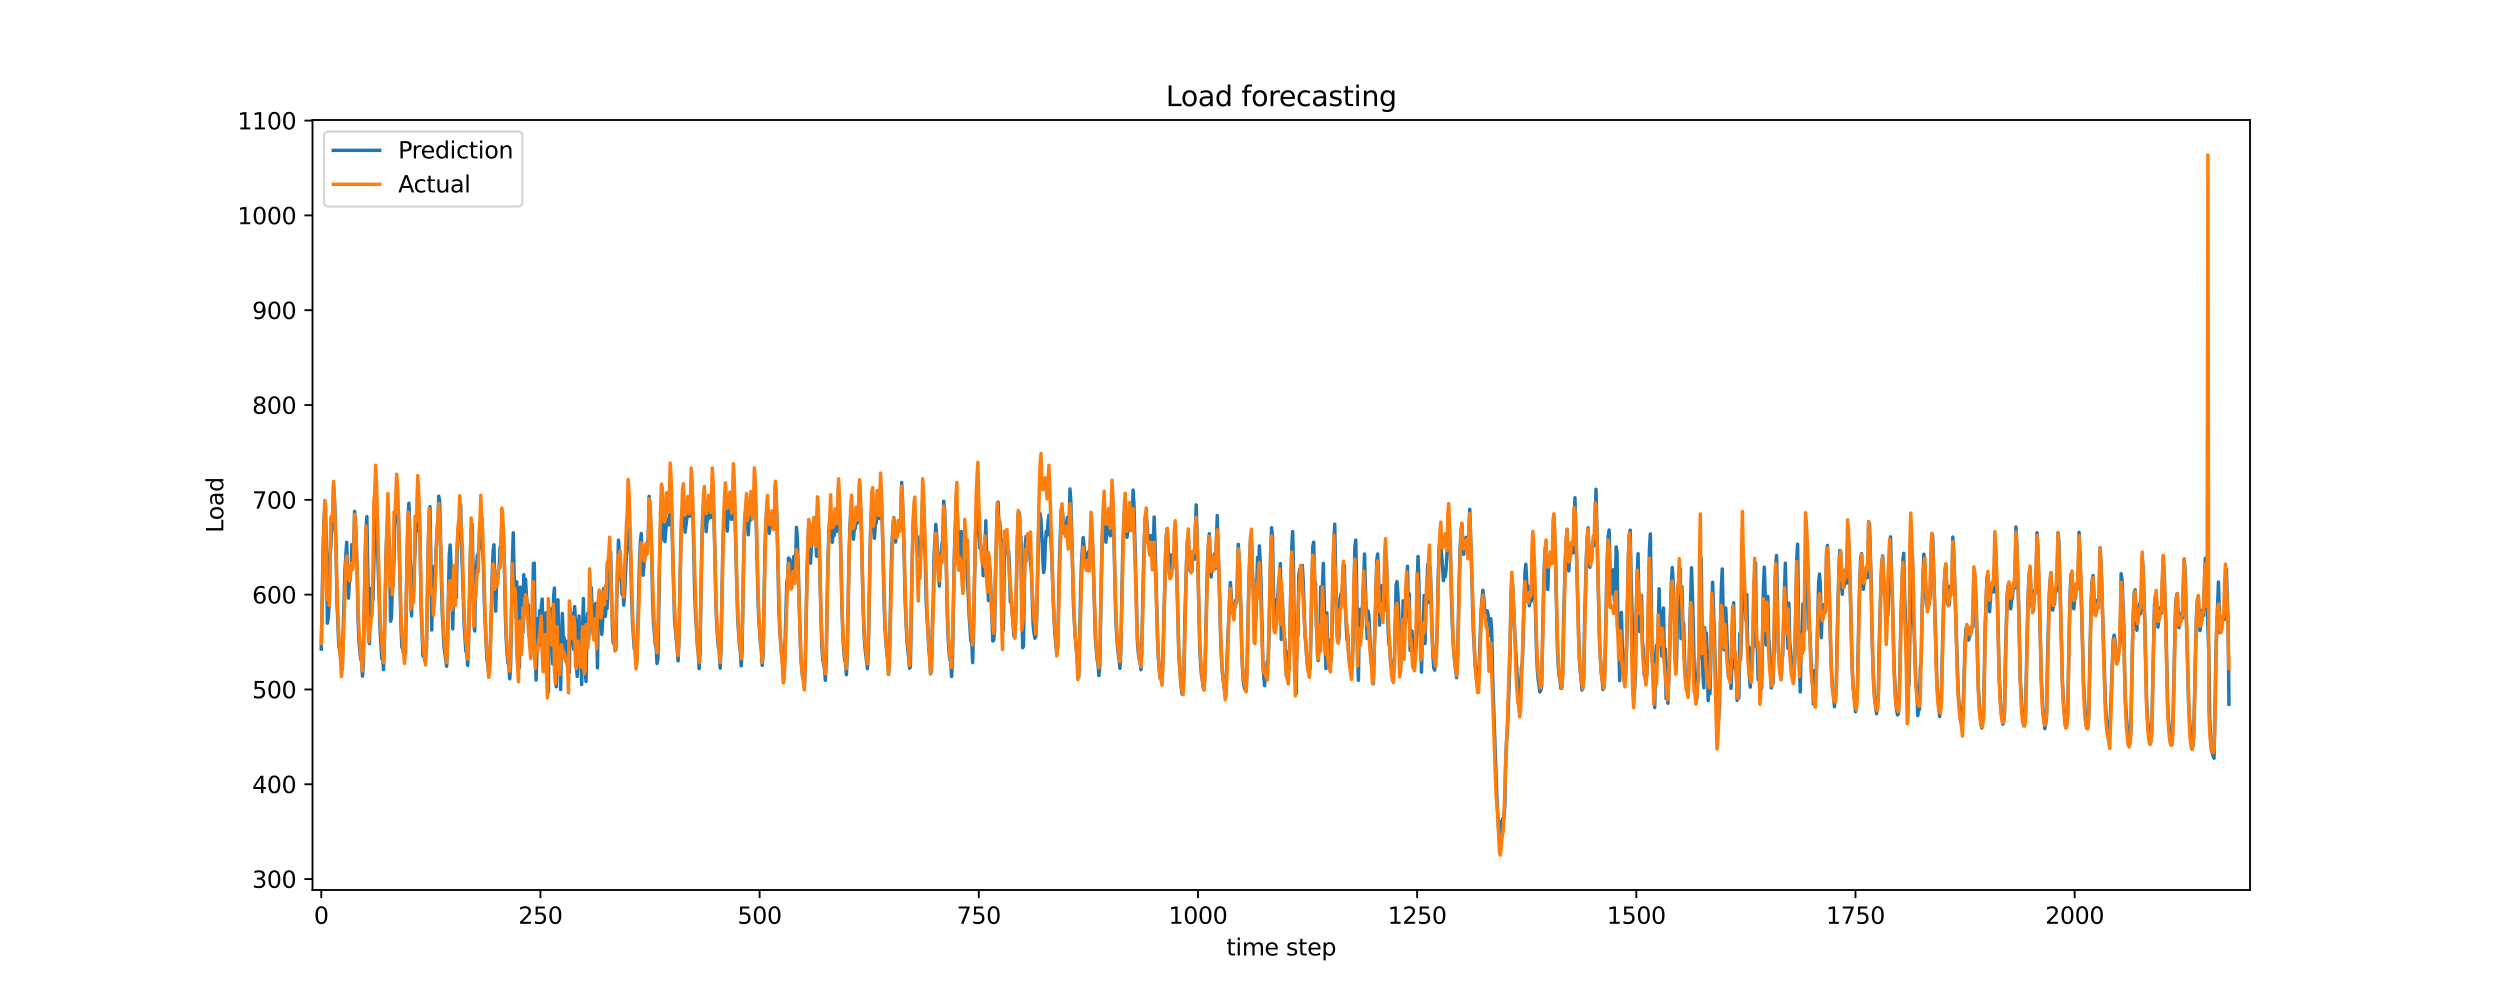 <?xml version="1.0" encoding="utf-8" standalone="no"?>
<!DOCTYPE svg PUBLIC "-//W3C//DTD SVG 1.1//EN"
  "http://www.w3.org/Graphics/SVG/1.1/DTD/svg11.dtd">
<svg xmlns:xlink="http://www.w3.org/1999/xlink" width="1080pt" height="432pt" viewBox="0 0 1080 432" xmlns="http://www.w3.org/2000/svg" version="1.1">
 <defs>
  <style type="text/css">*{stroke-linejoin: round; stroke-linecap: butt}</style>
 </defs>
 <g id="figure_1">
  <g id="patch_1">
   <path d="M 0 432 
L 1080 432 
L 1080 0 
L 0 0 
z
" style="fill: #ffffff"/>
  </g>
  <g id="axes_1">
   <g id="patch_2">
    <path d="M 135 384.48 
L 972 384.48 
L 972 51.84 
L 135 51.84 
z
" style="fill: #ffffff"/>
   </g>
   <g id="matplotlib.axis_1">
    <g id="xtick_1">
     <g id="line2d_1">
      <defs>
       <path id="me9a6857c4d" d="M 0 0 
L 0 3.5 
" style="stroke: #000000; stroke-width: 0.8"/>
      </defs>
      <g>
       <use xlink:href="#me9a6857c4d" x="138.787" y="384.48" style="stroke: #000000; stroke-width: 0.8"/>
      </g>
     </g>
     <g id="text_1">
      <!-- 0 -->
      <g transform="translate(135.606 399.078) scale(0.1 -0.1)">
       <defs>
        <path id="DejaVuSans-30" d="M 2034 4250 
Q 1547 4250 1301 3770 
Q 1056 3291 1056 2328 
Q 1056 1369 1301 889 
Q 1547 409 2034 409 
Q 2525 409 2770 889 
Q 3016 1369 3016 2328 
Q 3016 3291 2770 3770 
Q 2525 4250 2034 4250 
z
M 2034 4750 
Q 2819 4750 3233 4129 
Q 3647 3509 3647 2328 
Q 3647 1150 3233 529 
Q 2819 -91 2034 -91 
Q 1250 -91 836 529 
Q 422 1150 422 2328 
Q 422 3509 836 4129 
Q 1250 4750 2034 4750 
z
" transform="scale(0.016)"/>
       </defs>
       <use xlink:href="#DejaVuSans-30"/>
      </g>
     </g>
    </g>
    <g id="xtick_2">
     <g id="line2d_2">
      <g>
       <use xlink:href="#me9a6857c4d" x="233.471" y="384.48" style="stroke: #000000; stroke-width: 0.8"/>
      </g>
     </g>
     <g id="text_2">
      <!-- 250 -->
      <g transform="translate(223.927 399.078) scale(0.1 -0.1)">
       <defs>
        <path id="DejaVuSans-32" d="M 1228 531 
L 3431 531 
L 3431 0 
L 469 0 
L 469 531 
Q 828 903 1448 1529 
Q 2069 2156 2228 2338 
Q 2531 2678 2651 2914 
Q 2772 3150 2772 3378 
Q 2772 3750 2511 3984 
Q 2250 4219 1831 4219 
Q 1534 4219 1204 4116 
Q 875 4013 500 3803 
L 500 4441 
Q 881 4594 1212 4672 
Q 1544 4750 1819 4750 
Q 2544 4750 2975 4387 
Q 3406 4025 3406 3419 
Q 3406 3131 3298 2873 
Q 3191 2616 2906 2266 
Q 2828 2175 2409 1742 
Q 1991 1309 1228 531 
z
" transform="scale(0.016)"/>
        <path id="DejaVuSans-35" d="M 691 4666 
L 3169 4666 
L 3169 4134 
L 1269 4134 
L 1269 2991 
Q 1406 3038 1543 3061 
Q 1681 3084 1819 3084 
Q 2600 3084 3056 2656 
Q 3513 2228 3513 1497 
Q 3513 744 3044 326 
Q 2575 -91 1722 -91 
Q 1428 -91 1123 -41 
Q 819 9 494 109 
L 494 744 
Q 775 591 1075 516 
Q 1375 441 1709 441 
Q 2250 441 2565 725 
Q 2881 1009 2881 1497 
Q 2881 1984 2565 2268 
Q 2250 2553 1709 2553 
Q 1456 2553 1204 2497 
Q 953 2441 691 2322 
L 691 4666 
z
" transform="scale(0.016)"/>
       </defs>
       <use xlink:href="#DejaVuSans-32"/>
       <use xlink:href="#DejaVuSans-35" x="63.623"/>
       <use xlink:href="#DejaVuSans-30" x="127.246"/>
      </g>
     </g>
    </g>
    <g id="xtick_3">
     <g id="line2d_3">
      <g>
       <use xlink:href="#me9a6857c4d" x="328.154" y="384.48" style="stroke: #000000; stroke-width: 0.8"/>
      </g>
     </g>
     <g id="text_3">
      <!-- 500 -->
      <g transform="translate(318.61 399.078) scale(0.1 -0.1)">
       <use xlink:href="#DejaVuSans-35"/>
       <use xlink:href="#DejaVuSans-30" x="63.623"/>
       <use xlink:href="#DejaVuSans-30" x="127.246"/>
      </g>
     </g>
    </g>
    <g id="xtick_4">
     <g id="line2d_4">
      <g>
       <use xlink:href="#me9a6857c4d" x="422.837" y="384.48" style="stroke: #000000; stroke-width: 0.8"/>
      </g>
     </g>
     <g id="text_4">
      <!-- 750 -->
      <g transform="translate(413.293 399.078) scale(0.1 -0.1)">
       <defs>
        <path id="DejaVuSans-37" d="M 525 4666 
L 3525 4666 
L 3525 4397 
L 1831 0 
L 1172 0 
L 2766 4134 
L 525 4134 
L 525 4666 
z
" transform="scale(0.016)"/>
       </defs>
       <use xlink:href="#DejaVuSans-37"/>
       <use xlink:href="#DejaVuSans-35" x="63.623"/>
       <use xlink:href="#DejaVuSans-30" x="127.246"/>
      </g>
     </g>
    </g>
    <g id="xtick_5">
     <g id="line2d_5">
      <g>
       <use xlink:href="#me9a6857c4d" x="517.52" y="384.48" style="stroke: #000000; stroke-width: 0.8"/>
      </g>
     </g>
     <g id="text_5">
      <!-- 1000 -->
      <g transform="translate(504.795 399.078) scale(0.1 -0.1)">
       <defs>
        <path id="DejaVuSans-31" d="M 794 531 
L 1825 531 
L 1825 4091 
L 703 3866 
L 703 4441 
L 1819 4666 
L 2450 4666 
L 2450 531 
L 3481 531 
L 3481 0 
L 794 0 
L 794 531 
z
" transform="scale(0.016)"/>
       </defs>
       <use xlink:href="#DejaVuSans-31"/>
       <use xlink:href="#DejaVuSans-30" x="63.623"/>
       <use xlink:href="#DejaVuSans-30" x="127.246"/>
       <use xlink:href="#DejaVuSans-30" x="190.869"/>
      </g>
     </g>
    </g>
    <g id="xtick_6">
     <g id="line2d_6">
      <g>
       <use xlink:href="#me9a6857c4d" x="612.204" y="384.48" style="stroke: #000000; stroke-width: 0.8"/>
      </g>
     </g>
     <g id="text_6">
      <!-- 1250 -->
      <g transform="translate(599.479 399.078) scale(0.1 -0.1)">
       <use xlink:href="#DejaVuSans-31"/>
       <use xlink:href="#DejaVuSans-32" x="63.623"/>
       <use xlink:href="#DejaVuSans-35" x="127.246"/>
       <use xlink:href="#DejaVuSans-30" x="190.869"/>
      </g>
     </g>
    </g>
    <g id="xtick_7">
     <g id="line2d_7">
      <g>
       <use xlink:href="#me9a6857c4d" x="706.887" y="384.48" style="stroke: #000000; stroke-width: 0.8"/>
      </g>
     </g>
     <g id="text_7">
      <!-- 1500 -->
      <g transform="translate(694.162 399.078) scale(0.1 -0.1)">
       <use xlink:href="#DejaVuSans-31"/>
       <use xlink:href="#DejaVuSans-35" x="63.623"/>
       <use xlink:href="#DejaVuSans-30" x="127.246"/>
       <use xlink:href="#DejaVuSans-30" x="190.869"/>
      </g>
     </g>
    </g>
    <g id="xtick_8">
     <g id="line2d_8">
      <g>
       <use xlink:href="#me9a6857c4d" x="801.57" y="384.48" style="stroke: #000000; stroke-width: 0.8"/>
      </g>
     </g>
     <g id="text_8">
      <!-- 1750 -->
      <g transform="translate(788.845 399.078) scale(0.1 -0.1)">
       <use xlink:href="#DejaVuSans-31"/>
       <use xlink:href="#DejaVuSans-37" x="63.623"/>
       <use xlink:href="#DejaVuSans-35" x="127.246"/>
       <use xlink:href="#DejaVuSans-30" x="190.869"/>
      </g>
     </g>
    </g>
    <g id="xtick_9">
     <g id="line2d_9">
      <g>
       <use xlink:href="#me9a6857c4d" x="896.253" y="384.48" style="stroke: #000000; stroke-width: 0.8"/>
      </g>
     </g>
     <g id="text_9">
      <!-- 2000 -->
      <g transform="translate(883.528 399.078) scale(0.1 -0.1)">
       <use xlink:href="#DejaVuSans-32"/>
       <use xlink:href="#DejaVuSans-30" x="63.623"/>
       <use xlink:href="#DejaVuSans-30" x="127.246"/>
       <use xlink:href="#DejaVuSans-30" x="190.869"/>
      </g>
     </g>
    </g>
    <g id="text_10">
     <!-- time step -->
     <g transform="translate(529.799 412.757) scale(0.1 -0.1)">
      <defs>
       <path id="DejaVuSans-74" d="M 1172 4494 
L 1172 3500 
L 2356 3500 
L 2356 3053 
L 1172 3053 
L 1172 1153 
Q 1172 725 1289 603 
Q 1406 481 1766 481 
L 2356 481 
L 2356 0 
L 1766 0 
Q 1100 0 847 248 
Q 594 497 594 1153 
L 594 3053 
L 172 3053 
L 172 3500 
L 594 3500 
L 594 4494 
L 1172 4494 
z
" transform="scale(0.016)"/>
       <path id="DejaVuSans-69" d="M 603 3500 
L 1178 3500 
L 1178 0 
L 603 0 
L 603 3500 
z
M 603 4863 
L 1178 4863 
L 1178 4134 
L 603 4134 
L 603 4863 
z
" transform="scale(0.016)"/>
       <path id="DejaVuSans-6d" d="M 3328 2828 
Q 3544 3216 3844 3400 
Q 4144 3584 4550 3584 
Q 5097 3584 5394 3201 
Q 5691 2819 5691 2113 
L 5691 0 
L 5113 0 
L 5113 2094 
Q 5113 2597 4934 2840 
Q 4756 3084 4391 3084 
Q 3944 3084 3684 2787 
Q 3425 2491 3425 1978 
L 3425 0 
L 2847 0 
L 2847 2094 
Q 2847 2600 2669 2842 
Q 2491 3084 2119 3084 
Q 1678 3084 1418 2786 
Q 1159 2488 1159 1978 
L 1159 0 
L 581 0 
L 581 3500 
L 1159 3500 
L 1159 2956 
Q 1356 3278 1631 3431 
Q 1906 3584 2284 3584 
Q 2666 3584 2933 3390 
Q 3200 3197 3328 2828 
z
" transform="scale(0.016)"/>
       <path id="DejaVuSans-65" d="M 3597 1894 
L 3597 1613 
L 953 1613 
Q 991 1019 1311 708 
Q 1631 397 2203 397 
Q 2534 397 2845 478 
Q 3156 559 3463 722 
L 3463 178 
Q 3153 47 2828 -22 
Q 2503 -91 2169 -91 
Q 1331 -91 842 396 
Q 353 884 353 1716 
Q 353 2575 817 3079 
Q 1281 3584 2069 3584 
Q 2775 3584 3186 3129 
Q 3597 2675 3597 1894 
z
M 3022 2063 
Q 3016 2534 2758 2815 
Q 2500 3097 2075 3097 
Q 1594 3097 1305 2825 
Q 1016 2553 972 2059 
L 3022 2063 
z
" transform="scale(0.016)"/>
       <path id="DejaVuSans-20" transform="scale(0.016)"/>
       <path id="DejaVuSans-73" d="M 2834 3397 
L 2834 2853 
Q 2591 2978 2328 3040 
Q 2066 3103 1784 3103 
Q 1356 3103 1142 2972 
Q 928 2841 928 2578 
Q 928 2378 1081 2264 
Q 1234 2150 1697 2047 
L 1894 2003 
Q 2506 1872 2764 1633 
Q 3022 1394 3022 966 
Q 3022 478 2636 193 
Q 2250 -91 1575 -91 
Q 1294 -91 989 -36 
Q 684 19 347 128 
L 347 722 
Q 666 556 975 473 
Q 1284 391 1588 391 
Q 1994 391 2212 530 
Q 2431 669 2431 922 
Q 2431 1156 2273 1281 
Q 2116 1406 1581 1522 
L 1381 1569 
Q 847 1681 609 1914 
Q 372 2147 372 2553 
Q 372 3047 722 3315 
Q 1072 3584 1716 3584 
Q 2034 3584 2315 3537 
Q 2597 3491 2834 3397 
z
" transform="scale(0.016)"/>
       <path id="DejaVuSans-70" d="M 1159 525 
L 1159 -1331 
L 581 -1331 
L 581 3500 
L 1159 3500 
L 1159 2969 
Q 1341 3281 1617 3432 
Q 1894 3584 2278 3584 
Q 2916 3584 3314 3078 
Q 3713 2572 3713 1747 
Q 3713 922 3314 415 
Q 2916 -91 2278 -91 
Q 1894 -91 1617 61 
Q 1341 213 1159 525 
z
M 3116 1747 
Q 3116 2381 2855 2742 
Q 2594 3103 2138 3103 
Q 1681 3103 1420 2742 
Q 1159 2381 1159 1747 
Q 1159 1113 1420 752 
Q 1681 391 2138 391 
Q 2594 391 2855 752 
Q 3116 1113 3116 1747 
z
" transform="scale(0.016)"/>
      </defs>
      <use xlink:href="#DejaVuSans-74"/>
      <use xlink:href="#DejaVuSans-69" x="39.209"/>
      <use xlink:href="#DejaVuSans-6d" x="66.992"/>
      <use xlink:href="#DejaVuSans-65" x="164.404"/>
      <use xlink:href="#DejaVuSans-20" x="225.928"/>
      <use xlink:href="#DejaVuSans-73" x="257.715"/>
      <use xlink:href="#DejaVuSans-74" x="309.814"/>
      <use xlink:href="#DejaVuSans-65" x="349.023"/>
      <use xlink:href="#DejaVuSans-70" x="410.547"/>
     </g>
    </g>
   </g>
   <g id="matplotlib.axis_2">
    <g id="ytick_1">
     <g id="line2d_10">
      <defs>
       <path id="m1a048b0419" d="M 0 0 
L -3.5 0 
" style="stroke: #000000; stroke-width: 0.8"/>
      </defs>
      <g>
       <use xlink:href="#m1a048b0419" x="135" y="379.752" style="stroke: #000000; stroke-width: 0.8"/>
      </g>
     </g>
     <g id="text_11">
      <!-- 300 -->
      <g transform="translate(108.912 383.551) scale(0.1 -0.1)">
       <defs>
        <path id="DejaVuSans-33" d="M 2597 2516 
Q 3050 2419 3304 2112 
Q 3559 1806 3559 1356 
Q 3559 666 3084 287 
Q 2609 -91 1734 -91 
Q 1441 -91 1130 -33 
Q 819 25 488 141 
L 488 750 
Q 750 597 1062 519 
Q 1375 441 1716 441 
Q 2309 441 2620 675 
Q 2931 909 2931 1356 
Q 2931 1769 2642 2001 
Q 2353 2234 1838 2234 
L 1294 2234 
L 1294 2753 
L 1863 2753 
Q 2328 2753 2575 2939 
Q 2822 3125 2822 3475 
Q 2822 3834 2567 4026 
Q 2313 4219 1838 4219 
Q 1578 4219 1281 4162 
Q 984 4106 628 3988 
L 628 4550 
Q 988 4650 1302 4700 
Q 1616 4750 1894 4750 
Q 2613 4750 3031 4423 
Q 3450 4097 3450 3541 
Q 3450 3153 3228 2886 
Q 3006 2619 2597 2516 
z
" transform="scale(0.016)"/>
       </defs>
       <use xlink:href="#DejaVuSans-33"/>
       <use xlink:href="#DejaVuSans-30" x="63.623"/>
       <use xlink:href="#DejaVuSans-30" x="127.246"/>
      </g>
     </g>
    </g>
    <g id="ytick_2">
     <g id="line2d_11">
      <g>
       <use xlink:href="#m1a048b0419" x="135" y="338.796" style="stroke: #000000; stroke-width: 0.8"/>
      </g>
     </g>
     <g id="text_12">
      <!-- 400 -->
      <g transform="translate(108.912 342.595) scale(0.1 -0.1)">
       <defs>
        <path id="DejaVuSans-34" d="M 2419 4116 
L 825 1625 
L 2419 1625 
L 2419 4116 
z
M 2253 4666 
L 3047 4666 
L 3047 1625 
L 3713 1625 
L 3713 1100 
L 3047 1100 
L 3047 0 
L 2419 0 
L 2419 1100 
L 313 1100 
L 313 1709 
L 2253 4666 
z
" transform="scale(0.016)"/>
       </defs>
       <use xlink:href="#DejaVuSans-34"/>
       <use xlink:href="#DejaVuSans-30" x="63.623"/>
       <use xlink:href="#DejaVuSans-30" x="127.246"/>
      </g>
     </g>
    </g>
    <g id="ytick_3">
     <g id="line2d_12">
      <g>
       <use xlink:href="#m1a048b0419" x="135" y="297.839" style="stroke: #000000; stroke-width: 0.8"/>
      </g>
     </g>
     <g id="text_13">
      <!-- 500 -->
      <g transform="translate(108.912 301.639) scale(0.1 -0.1)">
       <use xlink:href="#DejaVuSans-35"/>
       <use xlink:href="#DejaVuSans-30" x="63.623"/>
       <use xlink:href="#DejaVuSans-30" x="127.246"/>
      </g>
     </g>
    </g>
    <g id="ytick_4">
     <g id="line2d_13">
      <g>
       <use xlink:href="#m1a048b0419" x="135" y="256.883" style="stroke: #000000; stroke-width: 0.8"/>
      </g>
     </g>
     <g id="text_14">
      <!-- 600 -->
      <g transform="translate(108.912 260.682) scale(0.1 -0.1)">
       <defs>
        <path id="DejaVuSans-36" d="M 2113 2584 
Q 1688 2584 1439 2293 
Q 1191 2003 1191 1497 
Q 1191 994 1439 701 
Q 1688 409 2113 409 
Q 2538 409 2786 701 
Q 3034 994 3034 1497 
Q 3034 2003 2786 2293 
Q 2538 2584 2113 2584 
z
M 3366 4563 
L 3366 3988 
Q 3128 4100 2886 4159 
Q 2644 4219 2406 4219 
Q 1781 4219 1451 3797 
Q 1122 3375 1075 2522 
Q 1259 2794 1537 2939 
Q 1816 3084 2150 3084 
Q 2853 3084 3261 2657 
Q 3669 2231 3669 1497 
Q 3669 778 3244 343 
Q 2819 -91 2113 -91 
Q 1303 -91 875 529 
Q 447 1150 447 2328 
Q 447 3434 972 4092 
Q 1497 4750 2381 4750 
Q 2619 4750 2861 4703 
Q 3103 4656 3366 4563 
z
" transform="scale(0.016)"/>
       </defs>
       <use xlink:href="#DejaVuSans-36"/>
       <use xlink:href="#DejaVuSans-30" x="63.623"/>
       <use xlink:href="#DejaVuSans-30" x="127.246"/>
      </g>
     </g>
    </g>
    <g id="ytick_5">
     <g id="line2d_14">
      <g>
       <use xlink:href="#m1a048b0419" x="135" y="215.927" style="stroke: #000000; stroke-width: 0.8"/>
      </g>
     </g>
     <g id="text_15">
      <!-- 700 -->
      <g transform="translate(108.912 219.726) scale(0.1 -0.1)">
       <use xlink:href="#DejaVuSans-37"/>
       <use xlink:href="#DejaVuSans-30" x="63.623"/>
       <use xlink:href="#DejaVuSans-30" x="127.246"/>
      </g>
     </g>
    </g>
    <g id="ytick_6">
     <g id="line2d_15">
      <g>
       <use xlink:href="#m1a048b0419" x="135" y="174.971" style="stroke: #000000; stroke-width: 0.8"/>
      </g>
     </g>
     <g id="text_16">
      <!-- 800 -->
      <g transform="translate(108.912 178.77) scale(0.1 -0.1)">
       <defs>
        <path id="DejaVuSans-38" d="M 2034 2216 
Q 1584 2216 1326 1975 
Q 1069 1734 1069 1313 
Q 1069 891 1326 650 
Q 1584 409 2034 409 
Q 2484 409 2743 651 
Q 3003 894 3003 1313 
Q 3003 1734 2745 1975 
Q 2488 2216 2034 2216 
z
M 1403 2484 
Q 997 2584 770 2862 
Q 544 3141 544 3541 
Q 544 4100 942 4425 
Q 1341 4750 2034 4750 
Q 2731 4750 3128 4425 
Q 3525 4100 3525 3541 
Q 3525 3141 3298 2862 
Q 3072 2584 2669 2484 
Q 3125 2378 3379 2068 
Q 3634 1759 3634 1313 
Q 3634 634 3220 271 
Q 2806 -91 2034 -91 
Q 1263 -91 848 271 
Q 434 634 434 1313 
Q 434 1759 690 2068 
Q 947 2378 1403 2484 
z
M 1172 3481 
Q 1172 3119 1398 2916 
Q 1625 2713 2034 2713 
Q 2441 2713 2670 2916 
Q 2900 3119 2900 3481 
Q 2900 3844 2670 4047 
Q 2441 4250 2034 4250 
Q 1625 4250 1398 4047 
Q 1172 3844 1172 3481 
z
" transform="scale(0.016)"/>
       </defs>
       <use xlink:href="#DejaVuSans-38"/>
       <use xlink:href="#DejaVuSans-30" x="63.623"/>
       <use xlink:href="#DejaVuSans-30" x="127.246"/>
      </g>
     </g>
    </g>
    <g id="ytick_7">
     <g id="line2d_16">
      <g>
       <use xlink:href="#m1a048b0419" x="135" y="134.015" style="stroke: #000000; stroke-width: 0.8"/>
      </g>
     </g>
     <g id="text_17">
      <!-- 900 -->
      <g transform="translate(108.912 137.814) scale(0.1 -0.1)">
       <defs>
        <path id="DejaVuSans-39" d="M 703 97 
L 703 672 
Q 941 559 1184 500 
Q 1428 441 1663 441 
Q 2288 441 2617 861 
Q 2947 1281 2994 2138 
Q 2813 1869 2534 1725 
Q 2256 1581 1919 1581 
Q 1219 1581 811 2004 
Q 403 2428 403 3163 
Q 403 3881 828 4315 
Q 1253 4750 1959 4750 
Q 2769 4750 3195 4129 
Q 3622 3509 3622 2328 
Q 3622 1225 3098 567 
Q 2575 -91 1691 -91 
Q 1453 -91 1209 -44 
Q 966 3 703 97 
z
M 1959 2075 
Q 2384 2075 2632 2365 
Q 2881 2656 2881 3163 
Q 2881 3666 2632 3958 
Q 2384 4250 1959 4250 
Q 1534 4250 1286 3958 
Q 1038 3666 1038 3163 
Q 1038 2656 1286 2365 
Q 1534 2075 1959 2075 
z
" transform="scale(0.016)"/>
       </defs>
       <use xlink:href="#DejaVuSans-39"/>
       <use xlink:href="#DejaVuSans-30" x="63.623"/>
       <use xlink:href="#DejaVuSans-30" x="127.246"/>
      </g>
     </g>
    </g>
    <g id="ytick_8">
     <g id="line2d_17">
      <g>
       <use xlink:href="#m1a048b0419" x="135" y="93.059" style="stroke: #000000; stroke-width: 0.8"/>
      </g>
     </g>
     <g id="text_18">
      <!-- 1000 -->
      <g transform="translate(102.55 96.858) scale(0.1 -0.1)">
       <use xlink:href="#DejaVuSans-31"/>
       <use xlink:href="#DejaVuSans-30" x="63.623"/>
       <use xlink:href="#DejaVuSans-30" x="127.246"/>
       <use xlink:href="#DejaVuSans-30" x="190.869"/>
      </g>
     </g>
    </g>
    <g id="ytick_9">
     <g id="line2d_18">
      <g>
       <use xlink:href="#m1a048b0419" x="135" y="52.102" style="stroke: #000000; stroke-width: 0.8"/>
      </g>
     </g>
     <g id="text_19">
      <!-- 1100 -->
      <g transform="translate(102.55 55.902) scale(0.1 -0.1)">
       <use xlink:href="#DejaVuSans-31"/>
       <use xlink:href="#DejaVuSans-31" x="63.623"/>
       <use xlink:href="#DejaVuSans-30" x="127.246"/>
       <use xlink:href="#DejaVuSans-30" x="190.869"/>
      </g>
     </g>
    </g>
    <g id="text_20">
     <!-- Load -->
     <g transform="translate(96.47 230.156) rotate(-90) scale(0.1 -0.1)">
      <defs>
       <path id="DejaVuSans-4c" d="M 628 4666 
L 1259 4666 
L 1259 531 
L 3531 531 
L 3531 0 
L 628 0 
L 628 4666 
z
" transform="scale(0.016)"/>
       <path id="DejaVuSans-6f" d="M 1959 3097 
Q 1497 3097 1228 2736 
Q 959 2375 959 1747 
Q 959 1119 1226 758 
Q 1494 397 1959 397 
Q 2419 397 2687 759 
Q 2956 1122 2956 1747 
Q 2956 2369 2687 2733 
Q 2419 3097 1959 3097 
z
M 1959 3584 
Q 2709 3584 3137 3096 
Q 3566 2609 3566 1747 
Q 3566 888 3137 398 
Q 2709 -91 1959 -91 
Q 1206 -91 779 398 
Q 353 888 353 1747 
Q 353 2609 779 3096 
Q 1206 3584 1959 3584 
z
" transform="scale(0.016)"/>
       <path id="DejaVuSans-61" d="M 2194 1759 
Q 1497 1759 1228 1600 
Q 959 1441 959 1056 
Q 959 750 1161 570 
Q 1363 391 1709 391 
Q 2188 391 2477 730 
Q 2766 1069 2766 1631 
L 2766 1759 
L 2194 1759 
z
M 3341 1997 
L 3341 0 
L 2766 0 
L 2766 531 
Q 2569 213 2275 61 
Q 1981 -91 1556 -91 
Q 1019 -91 701 211 
Q 384 513 384 1019 
Q 384 1609 779 1909 
Q 1175 2209 1959 2209 
L 2766 2209 
L 2766 2266 
Q 2766 2663 2505 2880 
Q 2244 3097 1772 3097 
Q 1472 3097 1187 3025 
Q 903 2953 641 2809 
L 641 3341 
Q 956 3463 1253 3523 
Q 1550 3584 1831 3584 
Q 2591 3584 2966 3190 
Q 3341 2797 3341 1997 
z
" transform="scale(0.016)"/>
       <path id="DejaVuSans-64" d="M 2906 2969 
L 2906 4863 
L 3481 4863 
L 3481 0 
L 2906 0 
L 2906 525 
Q 2725 213 2448 61 
Q 2172 -91 1784 -91 
Q 1150 -91 751 415 
Q 353 922 353 1747 
Q 353 2572 751 3078 
Q 1150 3584 1784 3584 
Q 2172 3584 2448 3432 
Q 2725 3281 2906 2969 
z
M 947 1747 
Q 947 1113 1208 752 
Q 1469 391 1925 391 
Q 2381 391 2643 752 
Q 2906 1113 2906 1747 
Q 2906 2381 2643 2742 
Q 2381 3103 1925 3103 
Q 1469 3103 1208 2742 
Q 947 2381 947 1747 
z
" transform="scale(0.016)"/>
      </defs>
      <use xlink:href="#DejaVuSans-4c"/>
      <use xlink:href="#DejaVuSans-6f" x="53.963"/>
      <use xlink:href="#DejaVuSans-61" x="115.145"/>
      <use xlink:href="#DejaVuSans-64" x="176.424"/>
     </g>
    </g>
   </g>
   <g id="line2d_19">
    <path d="M 138.787 280.394 
L 139.545 238.894 
L 139.924 225.65 
L 140.302 219.363 
L 140.681 224.672 
L 141.06 234.21 
L 141.438 269.206 
L 141.817 266.794 
L 142.196 260.927 
L 142.575 240.346 
L 142.953 235.545 
L 143.332 224.839 
L 143.711 228.775 
L 144.09 210.048 
L 144.468 215.922 
L 144.847 224.557 
L 145.226 239.817 
L 145.605 260.712 
L 146.362 278.679 
L 147.119 283.831 
L 147.498 288.033 
L 147.877 289.092 
L 148.256 271.863 
L 149.013 246.414 
L 149.771 234.263 
L 150.149 248.459 
L 150.528 258.399 
L 150.907 250.949 
L 151.286 247.519 
L 151.664 245.876 
L 152.043 235.257 
L 152.422 236.688 
L 152.8 237.65 
L 153.179 220.881 
L 153.558 226.082 
L 154.315 247.256 
L 154.694 267.578 
L 155.073 277.102 
L 155.83 284.852 
L 156.209 285.039 
L 156.588 292.103 
L 156.967 286.768 
L 157.724 243.205 
L 158.103 229.683 
L 158.481 223.189 
L 159.239 266.533 
L 159.618 278.054 
L 159.996 254.21 
L 160.375 260.133 
L 160.754 253.962 
L 161.133 259.28 
L 161.89 227.34 
L 162.269 227.23 
L 162.648 223.806 
L 163.784 257.979 
L 164.162 271.568 
L 164.92 284.568 
L 165.299 283.649 
L 165.677 289.264 
L 166.056 275.809 
L 166.814 239.035 
L 167.192 227.41 
L 167.571 226.538 
L 168.329 237.525 
L 168.707 268.39 
L 169.086 267.129 
L 169.465 254.939 
L 169.843 251.949 
L 170.222 240.613 
L 170.601 223.806 
L 170.98 225.484 
L 171.358 209.658 
L 172.116 222.842 
L 173.252 271.166 
L 173.631 279.682 
L 174.01 279.974 
L 174.388 282.66 
L 174.767 282.723 
L 175.146 282.005 
L 175.903 237.032 
L 176.282 222.93 
L 176.661 217.385 
L 177.039 229.64 
L 177.418 254.982 
L 177.797 266.015 
L 178.176 246.325 
L 178.554 245.895 
L 178.933 244.535 
L 179.312 238.133 
L 179.69 226.916 
L 180.069 229.298 
L 180.448 210.373 
L 181.205 222.958 
L 181.584 240.061 
L 181.963 264.232 
L 182.72 283.279 
L 183.099 282.788 
L 183.478 285.441 
L 183.857 283.914 
L 184.235 279.815 
L 184.993 237.764 
L 185.371 223.137 
L 185.75 218.855 
L 186.129 241.59 
L 186.508 272.179 
L 186.886 252.243 
L 187.265 244.856 
L 187.644 260.415 
L 188.401 237.895 
L 188.78 230.281 
L 189.159 225.553 
L 189.538 214.373 
L 189.916 216.238 
L 190.674 249.891 
L 191.052 264.828 
L 191.81 279.367 
L 192.946 287.854 
L 193.325 277.679 
L 194.082 239.882 
L 194.461 235.438 
L 194.84 243.598 
L 195.597 271.687 
L 195.976 252.83 
L 196.355 246.584 
L 196.733 253.938 
L 197.112 258.169 
L 197.491 237.811 
L 197.87 230.026 
L 198.248 225.754 
L 198.627 225.969 
L 199.006 217.998 
L 199.385 237.719 
L 199.763 245.955 
L 200.521 270.268 
L 201.278 281.456 
L 201.657 281.674 
L 202.036 287.432 
L 202.414 277.316 
L 203.172 240.789 
L 203.551 229.283 
L 203.929 226.431 
L 204.308 243.086 
L 204.687 269.679 
L 205.066 272.592 
L 205.444 250.1 
L 206.202 240.115 
L 206.581 239.286 
L 206.959 236.964 
L 207.338 228.996 
L 208.095 222.919 
L 208.474 236.621 
L 208.853 244.178 
L 209.232 260.083 
L 209.989 277.563 
L 210.368 284.733 
L 210.747 287.025 
L 211.125 291 
L 211.504 287.409 
L 211.883 277.47 
L 212.64 248.258 
L 213.019 238.2 
L 213.398 235.357 
L 213.776 254.519 
L 214.155 264.004 
L 214.534 250.308 
L 214.913 250.893 
L 215.291 246.444 
L 215.67 244.643 
L 216.049 236.35 
L 216.428 237.134 
L 216.806 224.389 
L 217.185 226.923 
L 217.564 234.275 
L 217.943 246.446 
L 218.321 265.721 
L 218.7 276.502 
L 219.079 282.538 
L 219.457 286.584 
L 219.836 287.319 
L 220.215 293.247 
L 220.594 287.142 
L 221.351 242.857 
L 221.73 230.156 
L 222.109 248.868 
L 222.487 254.722 
L 222.866 266.848 
L 223.245 251.328 
L 223.624 270.628 
L 224.002 281.953 
L 224.381 288.408 
L 224.76 253.656 
L 225.138 263.235 
L 225.896 273.322 
L 226.275 248.275 
L 226.653 262.961 
L 227.032 250.182 
L 227.411 257.487 
L 227.79 261.021 
L 228.168 261.231 
L 228.547 274.147 
L 228.926 274.647 
L 229.305 281.786 
L 229.683 280.687 
L 230.441 243.375 
L 230.819 243.279 
L 231.198 275.753 
L 231.577 293.797 
L 231.956 282.98 
L 232.334 267.192 
L 232.713 278.853 
L 233.092 263.835 
L 233.471 278.724 
L 233.849 261.655 
L 234.228 258.747 
L 234.607 282.023 
L 234.986 286.342 
L 235.364 268.859 
L 235.743 264.715 
L 236.5 284.377 
L 236.879 298.893 
L 237.258 264.569 
L 237.637 262.919 
L 238.015 265.156 
L 238.773 286.765 
L 239.152 257.637 
L 239.53 254.026 
L 239.909 286.652 
L 240.288 296.654 
L 241.045 259.083 
L 241.424 286.119 
L 241.803 278.986 
L 242.181 297.876 
L 242.56 275.017 
L 242.939 265.049 
L 243.318 275.017 
L 243.696 275.402 
L 244.075 284.242 
L 244.454 284.196 
L 244.833 277.021 
L 245.211 277.893 
L 245.969 290.567 
L 246.348 263.682 
L 246.726 268.627 
L 247.105 264.941 
L 247.484 276.433 
L 247.862 280.615 
L 248.241 262.044 
L 248.62 269.159 
L 248.999 288.229 
L 249.377 292.232 
L 249.756 284.674 
L 250.135 266.104 
L 250.514 287.223 
L 250.892 271.364 
L 251.271 295.714 
L 251.65 272.028 
L 252.029 258.6 
L 252.407 284.163 
L 253.165 294.378 
L 253.543 267.708 
L 253.922 264.76 
L 254.301 276.054 
L 254.68 267.044 
L 255.058 254.018 
L 255.437 253.857 
L 256.195 273.638 
L 256.573 274.962 
L 256.952 263.894 
L 257.331 260.67 
L 257.71 261.161 
L 258.088 288.523 
L 258.467 261.896 
L 258.846 261.531 
L 259.224 255.747 
L 259.982 274.072 
L 260.361 267.646 
L 260.739 254.247 
L 261.118 262.153 
L 261.497 266.285 
L 261.876 261.678 
L 262.254 262.898 
L 262.633 253.578 
L 263.012 253.142 
L 263.39 246.973 
L 263.769 238.438 
L 264.527 270.446 
L 264.905 277.775 
L 265.284 276.323 
L 265.663 275.663 
L 266.042 280.62 
L 266.42 259.403 
L 266.799 248.8 
L 267.178 233.327 
L 268.314 250.004 
L 268.693 256.704 
L 269.071 252.835 
L 269.45 261.414 
L 269.829 256.625 
L 270.586 240.322 
L 270.965 235.067 
L 271.344 233.564 
L 271.723 228.379 
L 272.48 240.193 
L 272.859 258.815 
L 273.238 268.646 
L 273.995 280.237 
L 274.374 280.519 
L 274.752 287.188 
L 275.131 285.47 
L 276.267 242.534 
L 276.646 234.495 
L 277.025 230.438 
L 277.782 248.521 
L 278.54 240.595 
L 278.919 240.135 
L 279.297 234.766 
L 279.676 234.372 
L 280.055 231.753 
L 280.433 214.437 
L 280.812 219.399 
L 281.191 227.99 
L 281.57 240.959 
L 281.948 259.892 
L 282.327 269.379 
L 283.085 278.349 
L 283.463 279.719 
L 283.842 286.608 
L 284.221 284.618 
L 284.978 240.857 
L 285.357 227.665 
L 285.736 222.995 
L 286.114 222.922 
L 286.493 230.886 
L 286.872 233.498 
L 287.251 233.991 
L 288.008 224.207 
L 288.387 224.906 
L 288.766 226.759 
L 289.144 223.026 
L 289.523 214.012 
L 289.902 216.826 
L 290.281 227.154 
L 291.417 268.026 
L 292.174 276.488 
L 292.553 280.074 
L 292.932 285.492 
L 293.31 276.739 
L 294.068 235.838 
L 294.447 223.956 
L 294.825 219.528 
L 295.204 219.238 
L 295.583 223.361 
L 295.962 229.93 
L 296.719 223.872 
L 297.098 220.777 
L 297.476 218.812 
L 297.855 223.028 
L 298.234 221.726 
L 298.613 212.554 
L 298.991 215.173 
L 299.37 223.341 
L 300.128 256.642 
L 300.506 266.17 
L 300.885 271.371 
L 301.264 278.752 
L 301.643 281.916 
L 302.021 288.848 
L 302.4 282.069 
L 303.157 236.194 
L 303.536 223.839 
L 303.915 218.894 
L 304.294 219.406 
L 304.672 222.342 
L 305.051 229.685 
L 305.43 225.182 
L 305.809 224.387 
L 306.187 220.972 
L 306.566 219.997 
L 306.945 223.631 
L 307.324 220.773 
L 307.702 212.82 
L 308.081 215.045 
L 308.46 224.684 
L 308.838 238.938 
L 309.217 258.564 
L 309.596 269.537 
L 310.353 279.937 
L 310.732 280.911 
L 311.111 288.65 
L 311.49 280.073 
L 312.247 237.273 
L 312.626 224.065 
L 313.005 219.363 
L 313.383 219.678 
L 313.762 221.094 
L 314.141 229.442 
L 314.519 223.475 
L 314.898 222.504 
L 315.277 219.521 
L 315.656 220.083 
L 316.034 224.384 
L 316.413 220.035 
L 316.792 211.598 
L 317.171 215.474 
L 317.549 224.109 
L 318.686 267.498 
L 319.443 278.572 
L 319.822 281.257 
L 320.2 287.684 
L 320.579 280.92 
L 321.337 236.225 
L 321.715 224.368 
L 322.094 220.664 
L 322.473 222.538 
L 322.852 222.063 
L 323.23 231.02 
L 323.609 224.279 
L 323.988 224.941 
L 324.367 219.036 
L 324.745 219.685 
L 325.124 224.039 
L 325.503 223.016 
L 325.881 211.228 
L 326.26 215.355 
L 326.639 223.017 
L 327.396 256.867 
L 327.775 267.097 
L 328.533 278.093 
L 328.911 280.361 
L 329.29 287.404 
L 329.669 282.227 
L 330.426 239.233 
L 330.805 226.408 
L 331.184 221.345 
L 331.562 220.932 
L 331.941 224.776 
L 332.32 230.391 
L 332.699 227.541 
L 333.077 227.495 
L 333.456 223.82 
L 333.835 222.571 
L 334.214 228.311 
L 334.592 223.127 
L 334.971 209.817 
L 335.35 215.442 
L 335.729 227.188 
L 336.486 263.708 
L 336.865 272.068 
L 337.622 282.57 
L 338.001 285.698 
L 338.38 292.317 
L 338.758 291.186 
L 339.895 251.799 
L 340.273 249.252 
L 340.652 241.033 
L 341.031 241.506 
L 341.41 250.355 
L 341.788 250.443 
L 342.167 249.577 
L 342.546 242.648 
L 342.924 240.318 
L 343.303 243.027 
L 343.682 244.48 
L 344.061 227.806 
L 344.439 232.147 
L 345.954 283.891 
L 346.712 292.465 
L 347.09 291.842 
L 347.469 297.035 
L 347.848 288.683 
L 348.605 248.121 
L 348.984 235.718 
L 349.363 227.234 
L 349.742 225.883 
L 350.12 243.313 
L 350.499 236.534 
L 350.878 233.523 
L 351.257 232.412 
L 351.635 231.758 
L 352.014 230.171 
L 352.393 233.954 
L 352.771 240.306 
L 353.15 218.735 
L 353.529 227.868 
L 353.908 233.793 
L 354.665 267.086 
L 355.044 279.266 
L 355.423 284.824 
L 356.18 289.057 
L 356.559 293.896 
L 356.938 284.807 
L 357.316 259.233 
L 357.695 241.675 
L 358.074 229.354 
L 358.452 224.637 
L 359.21 224.42 
L 359.589 234.247 
L 359.967 228.73 
L 360.346 231.341 
L 360.725 225.597 
L 361.104 226.95 
L 361.482 229.578 
L 361.861 224.76 
L 362.24 210.193 
L 362.619 217.493 
L 362.997 228.647 
L 363.755 264.053 
L 364.133 274.934 
L 364.512 281.104 
L 364.891 284.835 
L 365.27 286.224 
L 365.648 291.477 
L 366.027 282.747 
L 366.785 240.068 
L 367.163 227.541 
L 367.542 221.936 
L 367.921 219.905 
L 368.3 225.507 
L 368.678 232.947 
L 369.057 228.781 
L 369.436 228.443 
L 369.814 223.749 
L 370.193 226.129 
L 370.572 225.164 
L 370.951 222.072 
L 371.329 208.9 
L 372.087 226.614 
L 372.844 261.795 
L 373.223 272.829 
L 373.602 279.324 
L 374.738 288.84 
L 375.117 281.372 
L 375.874 237.34 
L 376.253 224.642 
L 376.632 219.17 
L 377.01 218.913 
L 377.768 232.539 
L 378.147 226.594 
L 378.525 225.799 
L 378.904 221.202 
L 379.283 220.641 
L 379.662 224.001 
L 380.04 221.9 
L 380.419 210.137 
L 380.798 217.366 
L 381.176 227.29 
L 381.934 260.737 
L 382.313 271.25 
L 383.07 281.932 
L 383.449 284.523 
L 383.828 291.383 
L 384.206 285.619 
L 384.964 247.507 
L 385.343 234.793 
L 385.721 227.888 
L 386.1 223.619 
L 386.479 227.923 
L 386.857 234.187 
L 387.236 230.157 
L 387.615 230.699 
L 388.372 225.33 
L 388.751 228.532 
L 389.13 224.671 
L 389.509 208.442 
L 390.266 225.6 
L 391.024 259.62 
L 391.781 276.599 
L 392.16 280.899 
L 392.538 283.832 
L 392.917 288.675 
L 393.296 288.133 
L 394.053 242.79 
L 394.432 228.113 
L 394.811 221.676 
L 395.19 222.475 
L 395.947 233.084 
L 396.326 231.835 
L 396.705 239.09 
L 397.083 240.527 
L 397.462 233.801 
L 397.841 237.542 
L 398.598 215.945 
L 398.977 218.011 
L 399.734 242.885 
L 400.113 259.226 
L 400.492 267.097 
L 400.871 272.245 
L 401.249 280.496 
L 401.628 283.654 
L 402.007 291.096 
L 402.386 289.714 
L 402.764 270.017 
L 403.143 260.419 
L 403.522 239.822 
L 404.279 226.512 
L 404.658 231.508 
L 405.037 240.906 
L 405.794 253.188 
L 406.173 243.543 
L 406.93 235.043 
L 407.309 232.784 
L 407.688 216.523 
L 408.067 220.052 
L 408.824 244.208 
L 409.203 265.154 
L 409.581 275.317 
L 409.96 281.356 
L 410.339 284.966 
L 410.718 285.771 
L 411.096 292.266 
L 411.475 284.642 
L 412.233 241.348 
L 412.611 229.138 
L 412.99 222.182 
L 413.369 219.392 
L 413.748 224.959 
L 414.126 244.298 
L 414.505 244.237 
L 414.884 235.467 
L 415.262 229.656 
L 415.641 240.454 
L 416.02 244.011 
L 416.399 242.953 
L 416.777 231.023 
L 417.156 233.026 
L 417.914 250.518 
L 418.292 256.788 
L 418.671 266.064 
L 419.429 277.05 
L 419.807 277.579 
L 420.186 286.252 
L 420.565 271.976 
L 421.322 235.061 
L 421.701 222.306 
L 422.08 216.412 
L 422.458 218.71 
L 423.216 236.675 
L 423.595 234.867 
L 423.973 237.773 
L 424.352 239.343 
L 424.731 248.712 
L 425.11 242.756 
L 425.488 239.331 
L 425.867 224.988 
L 426.246 245.958 
L 426.624 241.113 
L 427.003 259.417 
L 427.382 243.722 
L 427.761 247.177 
L 428.897 276.939 
L 429.276 276.531 
L 429.654 272.22 
L 430.033 248.532 
L 430.79 220.57 
L 431.169 216.88 
L 431.548 229.369 
L 431.927 225.307 
L 432.305 234.299 
L 432.684 233.12 
L 433.063 258.004 
L 433.442 272.219 
L 433.82 244.951 
L 434.199 232.89 
L 434.578 234.281 
L 434.957 234.887 
L 435.335 239.202 
L 435.714 237.954 
L 436.093 244.307 
L 436.471 260.011 
L 436.85 259.961 
L 437.608 268.525 
L 437.986 274.744 
L 438.365 275.261 
L 438.744 268.546 
L 439.501 233.951 
L 439.88 221.579 
L 440.259 221.354 
L 440.638 231.499 
L 441.016 231.896 
L 441.395 252.423 
L 441.774 279.802 
L 442.152 279.335 
L 442.531 250.728 
L 442.91 235.343 
L 443.289 231.671 
L 443.667 234.876 
L 444.046 231.79 
L 444.425 230.811 
L 444.804 238.414 
L 445.182 243.134 
L 445.561 246.438 
L 446.319 269.909 
L 446.697 273.482 
L 447.076 275.716 
L 447.455 274.927 
L 447.833 267.96 
L 448.591 232.451 
L 448.97 222.297 
L 449.348 221.875 
L 449.727 224.896 
L 450.106 231.985 
L 450.485 241.487 
L 450.863 247.313 
L 451.242 244.692 
L 451.621 234.573 
L 452 229.566 
L 452.378 231.222 
L 452.757 225.425 
L 453.136 222.591 
L 453.893 231.705 
L 454.272 237.847 
L 455.029 259.6 
L 455.408 268.583 
L 455.787 274.572 
L 456.544 282.017 
L 456.923 279.867 
L 457.681 242.002 
L 458.438 219.959 
L 458.817 219.202 
L 459.195 223.601 
L 459.574 230.242 
L 459.953 227.582 
L 460.332 227.266 
L 460.71 226.732 
L 461.089 223.52 
L 461.468 228.254 
L 461.847 227.004 
L 462.225 211.223 
L 462.604 216.72 
L 463.362 245.313 
L 463.74 261.732 
L 464.498 274.901 
L 464.876 279.888 
L 465.255 283.05 
L 465.634 288.921 
L 466.013 292.455 
L 466.77 258.299 
L 467.149 244.081 
L 467.906 232.239 
L 468.285 235.584 
L 468.664 242.422 
L 469.043 242.467 
L 469.421 241.827 
L 469.8 239.527 
L 470.179 238.363 
L 470.557 240.451 
L 470.936 238.746 
L 471.315 227.211 
L 471.694 230.423 
L 472.072 237.371 
L 473.209 275.858 
L 473.966 284.903 
L 474.345 286.807 
L 474.724 291.845 
L 475.102 287.7 
L 475.86 244.603 
L 476.238 231.066 
L 476.617 223.058 
L 476.996 221.525 
L 477.375 226.683 
L 477.753 234.239 
L 478.132 229.481 
L 478.511 230.42 
L 478.89 226.466 
L 479.268 228.141 
L 479.647 231.452 
L 480.026 227.987 
L 480.405 211.946 
L 480.783 219.53 
L 481.162 229.849 
L 481.919 263.283 
L 482.298 272.68 
L 482.677 278.281 
L 483.056 282.141 
L 483.434 284.692 
L 483.813 288.722 
L 484.192 281.631 
L 484.949 241.208 
L 485.328 228.435 
L 485.707 220.992 
L 486.086 220.313 
L 486.464 223.737 
L 486.843 232.134 
L 487.222 229.649 
L 487.6 227.975 
L 487.979 224.351 
L 488.358 223.068 
L 488.737 228.53 
L 489.115 224.53 
L 489.494 211.705 
L 489.873 217.904 
L 491.388 277.622 
L 491.767 282.166 
L 492.145 284.728 
L 492.524 286.161 
L 492.903 289.276 
L 493.281 277.376 
L 494.039 243.327 
L 494.418 230.921 
L 494.796 222.937 
L 495.175 222.825 
L 495.554 226.666 
L 495.933 234.542 
L 496.311 231.364 
L 496.69 233.32 
L 497.069 231.473 
L 497.448 231.309 
L 497.826 235.229 
L 498.205 237.453 
L 498.584 223.352 
L 498.962 234.242 
L 500.099 276.8 
L 500.477 285.143 
L 501.235 293.001 
L 501.614 292.252 
L 501.992 292.289 
L 502.371 283.868 
L 503.507 241.037 
L 503.886 231.152 
L 504.265 228.325 
L 505.022 243.935 
L 505.401 242.457 
L 505.78 246.01 
L 506.158 239.72 
L 506.537 245.74 
L 506.916 241.784 
L 507.295 239.619 
L 507.673 231.011 
L 508.052 236.937 
L 508.81 264.777 
L 509.188 280.32 
L 509.567 287.986 
L 510.324 296.559 
L 510.703 299.891 
L 511.082 297.692 
L 511.461 290.619 
L 511.839 267.795 
L 512.597 242.461 
L 512.976 233.483 
L 513.354 230.911 
L 513.733 240.62 
L 514.112 246.738 
L 514.49 241.652 
L 514.869 246.827 
L 515.248 239.501 
L 515.627 238.299 
L 516.005 241.562 
L 516.763 218.11 
L 517.52 245.755 
L 518.278 279.009 
L 518.657 286.853 
L 519.035 291.617 
L 519.414 293.714 
L 519.793 297.147 
L 520.171 297.761 
L 520.55 289.921 
L 521.308 255.669 
L 521.686 241.941 
L 522.065 234.841 
L 522.444 230.572 
L 522.823 242.256 
L 523.201 249.282 
L 523.58 243.632 
L 523.959 244.062 
L 524.338 239.924 
L 524.716 239.283 
L 525.095 245.51 
L 525.852 222.692 
L 526.989 262.211 
L 527.367 277.374 
L 527.746 286.079 
L 528.125 291.153 
L 528.882 297.297 
L 529.261 299.385 
L 529.64 296.358 
L 530.397 276.618 
L 531.533 251.672 
L 531.912 257.039 
L 532.291 264.602 
L 532.67 265.09 
L 533.048 263.99 
L 533.427 262.478 
L 533.806 259.368 
L 534.185 260.47 
L 534.563 253.013 
L 534.942 235.175 
L 535.321 241.478 
L 536.078 263.776 
L 536.457 281.244 
L 536.836 290.469 
L 537.214 295.216 
L 537.593 297.134 
L 537.972 298.126 
L 538.351 297.958 
L 538.729 287.587 
L 539.487 252.95 
L 539.866 240.76 
L 540.244 232.929 
L 540.623 233.035 
L 541.002 245.559 
L 541.381 254.021 
L 541.759 256.743 
L 542.138 272.305 
L 542.517 267.543 
L 543.274 240.761 
L 543.653 256.11 
L 544.032 235.836 
L 544.41 242.317 
L 544.789 252.958 
L 545.547 285.637 
L 545.925 291.945 
L 546.304 296.242 
L 546.683 290.67 
L 547.062 292.552 
L 547.44 285.842 
L 547.819 286.385 
L 548.198 275.072 
L 548.955 239.181 
L 549.334 227.956 
L 549.713 232.242 
L 550.47 270.049 
L 550.849 269.505 
L 551.228 265.178 
L 551.606 258.993 
L 551.985 258.873 
L 552.364 251.847 
L 552.743 249.47 
L 553.121 243.478 
L 553.5 276.241 
L 553.879 256.453 
L 554.636 275.099 
L 555.015 275.97 
L 555.772 292.332 
L 556.151 290.761 
L 556.53 281.592 
L 556.909 289.063 
L 558.045 236.816 
L 558.424 229.647 
L 558.802 246.084 
L 559.181 279.66 
L 559.56 288.381 
L 559.938 299.673 
L 560.317 275.012 
L 560.696 274.627 
L 561.075 248.453 
L 561.453 246.097 
L 561.832 245.536 
L 562.211 247.773 
L 562.59 244.259 
L 562.968 250.626 
L 563.726 273.451 
L 564.862 288.2 
L 565.241 289.869 
L 565.619 285.181 
L 565.998 288.893 
L 567.134 236.044 
L 567.513 234.232 
L 567.892 251.621 
L 568.271 251.755 
L 568.649 270.126 
L 569.028 273.46 
L 569.407 285.394 
L 569.786 277.322 
L 570.164 277.728 
L 570.543 253.521 
L 570.922 272.992 
L 571.3 253.341 
L 571.679 243.399 
L 572.437 274.251 
L 572.815 288.839 
L 573.194 264.773 
L 573.573 280.897 
L 573.952 276.389 
L 574.709 284.69 
L 575.088 285.421 
L 575.467 270.665 
L 576.224 234.751 
L 576.603 226.441 
L 576.981 248.861 
L 577.739 275.233 
L 578.118 277.537 
L 578.496 275.138 
L 578.875 258.866 
L 579.254 256.576 
L 579.633 257.863 
L 580.011 253.005 
L 580.39 243.719 
L 580.769 244.309 
L 581.148 261.753 
L 581.905 276.558 
L 582.284 274.155 
L 582.662 283.322 
L 583.42 288.449 
L 583.799 285.605 
L 584.177 289.085 
L 584.556 274.335 
L 585.314 236.066 
L 585.692 233.297 
L 586.071 252.8 
L 586.45 281.407 
L 586.829 293.887 
L 587.207 266.957 
L 587.586 263.208 
L 587.965 269.902 
L 588.343 271.357 
L 588.722 258.034 
L 589.101 250.714 
L 589.48 239.328 
L 589.858 254.089 
L 590.616 275.835 
L 590.995 263.928 
L 591.373 265.994 
L 592.131 282.614 
L 592.51 283.598 
L 592.888 285.812 
L 593.267 295.375 
L 594.024 269.488 
L 594.782 241.894 
L 595.161 239.312 
L 595.539 248.597 
L 595.918 270.079 
L 596.297 262.305 
L 596.676 259.874 
L 597.054 253.006 
L 597.433 263.295 
L 597.812 264.187 
L 598.19 250.975 
L 598.569 243.54 
L 598.948 241.973 
L 599.705 272.98 
L 600.084 278.604 
L 600.463 280.053 
L 600.842 287.866 
L 601.22 285.842 
L 601.599 294.031 
L 601.978 288.624 
L 602.357 287.478 
L 603.114 252.852 
L 603.493 251.218 
L 603.871 256.062 
L 604.25 265.044 
L 605.008 289.969 
L 605.386 280.46 
L 605.765 275.468 
L 606.144 259.56 
L 606.523 263.45 
L 606.901 270.656 
L 607.28 268.282 
L 607.659 250.262 
L 608.038 244.635 
L 608.416 265.936 
L 608.795 256.534 
L 609.174 281.013 
L 609.552 275.258 
L 609.931 272.582 
L 610.31 277.978 
L 610.689 287.702 
L 611.067 280.383 
L 611.446 284.474 
L 611.825 277.118 
L 612.204 253.161 
L 612.582 240.401 
L 612.961 251.882 
L 613.34 271.922 
L 613.719 276.62 
L 614.097 290.359 
L 614.476 271.287 
L 614.855 272.097 
L 615.233 257.289 
L 615.612 278.008 
L 615.991 261.332 
L 616.37 257.689 
L 616.748 243.895 
L 617.127 260.319 
L 617.506 244.657 
L 617.885 245.518 
L 618.263 257.066 
L 618.642 273.288 
L 619.021 283.29 
L 619.4 288.561 
L 619.778 289.5 
L 620.157 280 
L 620.536 279.608 
L 620.914 271.302 
L 621.293 249.937 
L 621.672 237.174 
L 622.051 233.949 
L 622.429 236.097 
L 622.808 239.916 
L 623.566 250.822 
L 623.944 246.903 
L 624.323 249.157 
L 624.702 245.815 
L 625.081 239.238 
L 626.217 231.062 
L 626.595 238.396 
L 626.974 256.657 
L 627.353 268.592 
L 627.732 276.98 
L 628.11 282.857 
L 629.247 292.737 
L 629.625 286.128 
L 630.383 249.912 
L 630.762 237.198 
L 631.14 230.269 
L 631.519 226.412 
L 632.276 239.483 
L 632.655 235.25 
L 633.034 235.427 
L 633.413 232.172 
L 633.791 235.247 
L 634.17 236.311 
L 634.549 231.659 
L 634.928 220.021 
L 635.685 244.011 
L 636.443 271.913 
L 637.2 285.716 
L 637.957 294.405 
L 638.336 296.573 
L 638.715 295.344 
L 639.851 263.75 
L 640.23 258.52 
L 640.609 255.015 
L 640.987 258.085 
L 641.366 263.918 
L 641.745 263.853 
L 642.124 264.693 
L 642.502 263.891 
L 642.881 265.762 
L 643.26 268.932 
L 643.638 274.593 
L 644.017 267.295 
L 644.396 271.769 
L 644.775 290.687 
L 645.532 313.507 
L 646.668 344.75 
L 647.426 359.029 
L 647.805 362.051 
L 648.183 357.207 
L 648.562 354.81 
L 648.941 354.593 
L 649.319 353.428 
L 649.698 353.347 
L 650.077 348.163 
L 650.456 329.522 
L 650.834 320.132 
L 651.213 315.166 
L 651.971 295.659 
L 652.349 282.327 
L 652.728 260.293 
L 653.107 250.847 
L 653.486 253.257 
L 654.243 271.117 
L 655.379 291.504 
L 656.137 300.631 
L 656.515 298.335 
L 656.894 299.321 
L 657.273 288.042 
L 657.652 286.644 
L 658.788 247.333 
L 659.167 243.748 
L 659.545 251.877 
L 659.924 253.608 
L 660.681 261.689 
L 661.06 253.566 
L 661.439 259.826 
L 661.818 257.689 
L 662.196 244.812 
L 662.575 247.312 
L 662.954 252.141 
L 663.333 263.791 
L 663.711 279.387 
L 664.09 288.699 
L 664.469 293.597 
L 664.848 295.743 
L 665.226 298.915 
L 665.605 298.251 
L 665.984 296.342 
L 666.741 258.072 
L 667.12 244.462 
L 667.499 237.532 
L 667.877 234.603 
L 668.635 254.632 
L 669.014 244.263 
L 669.392 244.024 
L 669.771 239.682 
L 670.15 241.302 
L 670.529 242.332 
L 670.907 241.473 
L 671.286 223.499 
L 672.043 244.665 
L 672.801 280.053 
L 673.18 287.74 
L 673.558 292.06 
L 673.937 293.627 
L 674.316 297.393 
L 674.695 296.914 
L 675.073 290.815 
L 675.452 268.993 
L 676.21 241.754 
L 676.588 233.97 
L 676.967 228.641 
L 677.346 240.587 
L 677.724 246.627 
L 678.103 240.083 
L 678.482 240 
L 678.861 234.41 
L 679.618 238.785 
L 680.376 215.027 
L 682.269 284.466 
L 682.648 289.867 
L 683.027 292.709 
L 683.405 298.093 
L 683.784 296.75 
L 684.163 292.876 
L 684.542 268.587 
L 685.299 240.77 
L 685.678 232.442 
L 686.057 227.998 
L 686.435 239.905 
L 686.814 245.055 
L 687.193 240.43 
L 687.571 242.16 
L 687.95 235.455 
L 688.329 235.942 
L 688.708 234.152 
L 689.086 226.828 
L 689.465 211.364 
L 690.601 260.796 
L 690.98 276.764 
L 691.738 290.722 
L 692.116 293.398 
L 692.495 297.881 
L 692.874 296.811 
L 693.252 291.696 
L 694.01 254.067 
L 694.389 239.581 
L 694.767 231.371 
L 695.146 228.952 
L 695.525 245.262 
L 695.904 255.798 
L 696.282 252.346 
L 696.661 256.688 
L 697.04 246.07 
L 697.419 259.547 
L 697.797 256.48 
L 698.176 236.265 
L 698.555 238.99 
L 698.933 269.207 
L 699.312 276.67 
L 699.691 294.033 
L 700.07 268.77 
L 700.448 264.56 
L 700.827 278.808 
L 701.963 293.472 
L 702.342 290.147 
L 702.721 279.133 
L 703.478 240.098 
L 703.857 231.262 
L 704.236 229.032 
L 704.614 248.794 
L 705.751 291.19 
L 706.129 297.773 
L 706.508 291.884 
L 706.887 263.634 
L 707.266 248.125 
L 707.644 239.18 
L 708.023 261.37 
L 708.402 272.865 
L 708.781 271.36 
L 709.159 257.244 
L 709.538 277.163 
L 709.917 280.999 
L 710.295 291.728 
L 710.674 292.395 
L 711.053 285.889 
L 711.432 291.617 
L 711.81 280.377 
L 712.568 236.893 
L 712.947 230.656 
L 713.704 283.365 
L 714.84 305.666 
L 715.219 283.73 
L 715.598 278.719 
L 715.976 281.598 
L 716.355 271.205 
L 716.734 254.372 
L 717.113 271.196 
L 717.491 273.184 
L 717.87 283.392 
L 718.249 265.362 
L 718.628 262.655 
L 719.006 284.767 
L 719.385 280.34 
L 719.764 301.818 
L 720.143 286.769 
L 720.521 303.784 
L 721.279 282.777 
L 721.657 264.421 
L 722.036 251.699 
L 722.415 245.158 
L 722.794 251.485 
L 723.551 271.857 
L 723.93 290.433 
L 724.309 284.061 
L 724.687 265.131 
L 725.445 252.592 
L 725.824 245.703 
L 726.202 275.892 
L 726.581 253.314 
L 726.96 268.295 
L 727.338 269.38 
L 727.717 283.882 
L 728.096 292.61 
L 728.475 295.363 
L 728.853 296.534 
L 729.232 293.102 
L 729.611 292.804 
L 729.99 271.235 
L 730.747 245.284 
L 731.505 269.936 
L 731.883 289.493 
L 732.262 293.293 
L 732.641 300.289 
L 733.019 301.221 
L 733.777 284.418 
L 734.156 284.371 
L 734.534 257.144 
L 734.913 241.043 
L 735.292 273.958 
L 735.671 291.654 
L 736.049 297.117 
L 736.428 271.207 
L 736.807 282.121 
L 737.186 273.512 
L 737.943 302.66 
L 738.322 281.147 
L 738.7 299.61 
L 739.079 285.404 
L 739.458 264.296 
L 739.837 251.529 
L 741.73 308.565 
L 742.109 315.505 
L 742.867 303.85 
L 743.245 270.4 
L 743.624 253.527 
L 744.003 245.797 
L 744.76 280.7 
L 745.139 274.972 
L 745.518 262.628 
L 746.275 280.972 
L 746.654 292.373 
L 747.033 291.469 
L 747.411 285.375 
L 747.79 297.37 
L 748.169 287.976 
L 748.548 267.415 
L 748.926 260.381 
L 749.305 280.393 
L 749.684 288.972 
L 750.062 286.106 
L 750.441 302.569 
L 750.82 301.494 
L 751.199 301.582 
L 751.577 273.727 
L 751.956 284.764 
L 752.335 273.453 
L 752.714 252.897 
L 753.092 240.458 
L 753.471 253.662 
L 753.85 259.172 
L 754.229 267.701 
L 754.607 256.899 
L 754.986 278.825 
L 755.365 279.309 
L 755.743 292.367 
L 756.122 296.828 
L 756.501 280.08 
L 756.88 288.998 
L 757.258 278.304 
L 757.637 257.553 
L 758.016 247.252 
L 758.395 243.211 
L 758.773 279.396 
L 759.152 278.224 
L 759.531 293.613 
L 759.91 284.797 
L 760.667 295.928 
L 761.046 297.209 
L 761.803 253.462 
L 762.182 245.014 
L 762.561 256.782 
L 762.939 278.62 
L 763.318 270.659 
L 763.697 257.605 
L 764.076 275.51 
L 764.454 280.125 
L 765.212 297.174 
L 765.59 284.598 
L 765.969 295.209 
L 766.348 282.486 
L 766.727 259.242 
L 767.105 243.389 
L 767.484 239.979 
L 768.242 281.786 
L 768.62 284.013 
L 768.999 290.774 
L 769.378 292.992 
L 769.757 285.492 
L 770.135 283.121 
L 770.893 255.28 
L 771.271 243.288 
L 771.65 261.121 
L 772.029 272.701 
L 772.408 280.16 
L 772.786 260.536 
L 773.165 277.36 
L 773.544 280.853 
L 774.301 292.42 
L 774.68 284.297 
L 775.059 291.324 
L 775.438 282.529 
L 776.195 241.542 
L 776.574 235.076 
L 776.952 267.013 
L 777.331 286.346 
L 777.71 298.932 
L 778.089 278.903 
L 778.467 282.275 
L 778.846 260.889 
L 779.225 271.378 
L 779.604 272.722 
L 779.982 252.072 
L 780.361 240.063 
L 780.74 240.094 
L 781.119 248.352 
L 781.497 271.528 
L 781.876 273.407 
L 782.633 292.155 
L 783.012 293.842 
L 783.391 304.199 
L 783.77 289.691 
L 784.148 302.998 
L 784.906 282.139 
L 785.663 251.453 
L 786.042 247.971 
L 786.421 253.923 
L 786.8 275.478 
L 787.178 263.83 
L 787.557 265.523 
L 787.936 261.2 
L 788.693 264.109 
L 789.072 239.117 
L 789.451 235.625 
L 789.829 243.689 
L 790.208 254.541 
L 790.966 284.14 
L 791.344 292.547 
L 791.723 298.446 
L 792.102 300.342 
L 792.481 305.307 
L 792.859 299.267 
L 793.238 298.847 
L 793.617 276.306 
L 794.374 247.129 
L 794.753 237.864 
L 795.132 238 
L 795.51 252.104 
L 795.889 256.711 
L 796.268 249.424 
L 796.647 253.553 
L 797.025 246.157 
L 797.404 250.149 
L 797.783 251.867 
L 798.162 234.056 
L 798.54 232.285 
L 799.298 253.31 
L 800.055 286.235 
L 800.434 294.591 
L 800.813 299.652 
L 801.191 302.532 
L 801.57 307.452 
L 802.328 300.808 
L 803.085 262.997 
L 803.464 249.74 
L 803.843 240.853 
L 804.221 239.179 
L 804.6 249.555 
L 804.979 254.58 
L 805.357 250.994 
L 805.736 249.89 
L 806.115 246.258 
L 806.494 245.666 
L 806.872 249.486 
L 807.251 225.348 
L 807.63 226.898 
L 808.387 253.05 
L 808.766 275.417 
L 809.145 288.604 
L 809.524 297.393 
L 809.902 301.997 
L 810.281 304.377 
L 810.66 308.3 
L 811.038 305.4 
L 811.417 300.183 
L 811.796 279.132 
L 812.553 252.213 
L 812.932 243.082 
L 813.311 240.176 
L 813.69 250.229 
L 814.068 256.745 
L 814.447 254.285 
L 814.826 261.669 
L 815.205 266.607 
L 815.583 265.504 
L 816.341 235.249 
L 816.719 231.94 
L 817.098 249.075 
L 817.477 257.574 
L 818.234 287.733 
L 818.992 303.439 
L 819.371 306.948 
L 819.749 308.857 
L 820.128 308.192 
L 820.507 298.512 
L 821.264 265.07 
L 822.022 242.119 
L 822.4 239.026 
L 822.779 256.31 
L 823.158 266.829 
L 823.537 272.519 
L 824.294 293.831 
L 824.673 296.173 
L 825.052 276.047 
L 825.43 248.679 
L 825.809 242.442 
L 826.188 240.327 
L 826.567 267.934 
L 826.945 273.203 
L 827.703 296.882 
L 828.081 296.308 
L 828.46 309.161 
L 828.839 307.11 
L 829.218 306.251 
L 829.596 288.292 
L 829.975 285.785 
L 830.354 263.683 
L 830.733 249.089 
L 831.111 239.432 
L 831.49 242.17 
L 831.869 255.134 
L 832.248 261.31 
L 832.626 257.336 
L 833.005 255.788 
L 833.384 261.071 
L 833.762 258.118 
L 834.52 230.783 
L 834.899 231.281 
L 836.792 295.565 
L 837.171 301.482 
L 837.55 304.965 
L 837.929 309.544 
L 838.307 306.113 
L 838.686 299.771 
L 839.443 267.278 
L 839.822 254.098 
L 840.201 247.233 
L 840.58 243.809 
L 841.337 260.874 
L 841.716 256.935 
L 842.095 261.312 
L 842.473 253.181 
L 842.852 255.218 
L 843.231 255.142 
L 843.61 232.014 
L 843.988 237.591 
L 845.882 297.691 
L 846.261 303.523 
L 846.639 306.781 
L 847.018 311.865 
L 847.397 309.737 
L 847.776 309.481 
L 848.154 303.025 
L 848.912 278.078 
L 849.29 271.433 
L 849.669 271.529 
L 850.048 270.995 
L 850.427 276.559 
L 850.805 274.56 
L 851.184 274.582 
L 851.942 270.398 
L 852.32 270.818 
L 852.699 247.212 
L 853.078 248.342 
L 853.835 265.211 
L 854.593 296.063 
L 855.35 308.744 
L 855.729 310.462 
L 856.108 314.477 
L 856.486 311.768 
L 856.865 310.583 
L 857.623 269.407 
L 858.38 249.405 
L 858.759 248.388 
L 859.516 264.287 
L 859.895 257.599 
L 860.652 251.815 
L 861.031 253.508 
L 861.41 255.714 
L 861.789 234.579 
L 862.167 238.367 
L 862.925 259.855 
L 863.682 293.355 
L 864.44 306.384 
L 865.197 312.841 
L 865.576 312.006 
L 865.955 307.684 
L 866.333 283.887 
L 867.091 257.218 
L 867.47 253.043 
L 867.848 252.697 
L 868.227 261.244 
L 868.606 263.015 
L 868.985 259.639 
L 869.363 257.746 
L 869.742 254.159 
L 870.121 254.129 
L 870.5 253.777 
L 870.878 227.689 
L 871.257 235.476 
L 872.014 259.523 
L 872.772 293.456 
L 873.529 306.765 
L 874.287 313.458 
L 874.666 312.544 
L 875.044 307.889 
L 875.802 270.654 
L 876.181 256.708 
L 876.559 248.706 
L 876.938 245.256 
L 877.695 261.914 
L 878.074 259.591 
L 878.453 263.835 
L 878.832 255.217 
L 879.21 256.545 
L 879.589 252.256 
L 879.968 230.159 
L 880.347 235.333 
L 881.483 278.242 
L 881.862 294.077 
L 882.619 307.795 
L 882.998 310.389 
L 883.376 314.745 
L 883.755 312.498 
L 884.134 307.995 
L 884.513 285.575 
L 885.27 257.143 
L 885.649 251.033 
L 886.028 247.559 
L 886.785 263.577 
L 887.164 260.874 
L 887.543 261 
L 887.921 254.359 
L 888.3 255.367 
L 888.679 250.831 
L 889.057 230.126 
L 889.436 233.814 
L 890.951 294.081 
L 891.33 301.781 
L 891.709 306.798 
L 892.466 314.401 
L 892.845 313.061 
L 893.224 309.19 
L 893.981 268.95 
L 894.36 254.336 
L 894.738 247.872 
L 895.117 248.696 
L 895.496 257.122 
L 895.875 262.993 
L 896.253 258.906 
L 896.632 258.147 
L 897.011 252.308 
L 897.39 253.496 
L 897.768 253.048 
L 898.147 229.964 
L 898.526 238.708 
L 899.662 278.063 
L 900.041 294.455 
L 900.798 307.69 
L 901.556 314.687 
L 901.934 314.161 
L 902.313 309.705 
L 903.071 272.56 
L 903.449 258.037 
L 903.828 250.468 
L 904.207 248.666 
L 904.964 265.31 
L 905.343 264.797 
L 905.722 263.953 
L 906.1 259.293 
L 906.479 260.232 
L 906.858 257.842 
L 907.237 236.636 
L 907.615 243.046 
L 909.509 302.916 
L 909.888 309.427 
L 910.645 317.541 
L 911.403 316.81 
L 912.918 276.396 
L 913.296 274.404 
L 913.675 276.804 
L 914.054 282.537 
L 914.433 284.765 
L 914.811 285.702 
L 915.19 281.786 
L 915.569 280.399 
L 915.948 276.174 
L 916.326 247.832 
L 916.705 250.435 
L 917.462 269.37 
L 917.841 290.832 
L 918.22 304.014 
L 918.977 314.26 
L 919.356 317.103 
L 919.735 321.093 
L 920.114 319.007 
L 920.492 316.163 
L 921.25 277.454 
L 921.629 264.046 
L 922.007 255.993 
L 922.386 254.83 
L 922.765 266.832 
L 923.143 272.266 
L 923.522 265.289 
L 923.901 266.187 
L 924.28 260.784 
L 924.658 265.168 
L 925.037 263.167 
L 925.416 240.735 
L 925.795 245.37 
L 926.552 268.215 
L 927.31 302.378 
L 927.688 309.602 
L 928.446 318.212 
L 928.824 321.542 
L 929.203 319.834 
L 929.582 314.569 
L 930.718 261.453 
L 931.097 257.646 
L 931.476 256.849 
L 931.854 262.973 
L 932.233 270.905 
L 932.612 267.353 
L 932.99 266.847 
L 933.369 262.579 
L 933.748 264.887 
L 934.505 241.049 
L 934.884 246.854 
L 935.642 268.851 
L 936.399 303.347 
L 936.778 310.512 
L 937.535 319.169 
L 937.914 321.642 
L 938.293 320.65 
L 938.671 313.971 
L 939.808 262.542 
L 940.186 258.018 
L 940.565 256.39 
L 940.944 265.055 
L 941.323 271.172 
L 941.701 268.868 
L 942.08 268.485 
L 942.459 264.748 
L 942.838 267.019 
L 943.595 241.49 
L 943.974 247.207 
L 945.489 304.105 
L 945.867 311.197 
L 946.625 320.408 
L 947.004 323.515 
L 947.382 322.24 
L 947.761 314.679 
L 948.519 279.565 
L 948.897 264.678 
L 949.276 259.525 
L 949.655 257.755 
L 950.412 272.441 
L 950.791 269.113 
L 951.17 267.815 
L 951.548 263.408 
L 951.927 265.865 
L 952.685 241.227 
L 953.442 259.994 
L 954.2 282.199 
L 954.578 309.161 
L 954.957 318.178 
L 955.336 324.268 
L 955.714 325.171 
L 956.093 326.725 
L 956.472 327.565 
L 956.851 308.638 
L 957.229 283.44 
L 958.366 251.431 
L 958.744 264.659 
L 959.123 273.337 
L 959.502 270.489 
L 959.881 269.548 
L 960.259 266.608 
L 960.638 265.051 
L 961.017 267.536 
L 961.395 253.723 
L 961.774 245.971 
L 962.532 269.162 
L 962.91 304.224 
L 962.91 304.224 
" clip-path="url(#pa57dc7239e)" style="fill: none; stroke: #1f77b4; stroke-width: 1.5; stroke-linecap: square"/>
   </g>
   <g id="line2d_20">
    <path d="M 138.787 278.04 
L 139.924 227.077 
L 140.302 216.181 
L 140.681 218.324 
L 141.06 258.929 
L 141.438 257.948 
L 141.817 253.372 
L 142.196 261.583 
L 142.575 247.407 
L 142.953 223.194 
L 143.332 225.003 
L 143.711 220.909 
L 144.09 207.972 
L 144.468 215.078 
L 145.226 241.193 
L 145.983 266.652 
L 146.362 274.686 
L 147.119 284.892 
L 147.498 292.234 
L 147.877 288.338 
L 148.256 279.176 
L 149.392 243.286 
L 149.771 240.267 
L 150.149 247.694 
L 150.528 249.922 
L 150.907 250.664 
L 151.286 251.001 
L 151.664 243.198 
L 152.043 243.599 
L 152.422 245.96 
L 152.8 239.805 
L 153.179 222.172 
L 153.558 225.615 
L 153.937 234.731 
L 154.694 262.682 
L 155.073 272.482 
L 155.83 282.402 
L 156.588 289.846 
L 156.967 280.398 
L 157.724 240.968 
L 158.103 227.205 
L 158.86 267.817 
L 159.239 277.277 
L 159.618 270.646 
L 159.996 272.048 
L 160.375 266.901 
L 160.754 265.666 
L 161.133 245.583 
L 161.511 216.897 
L 161.89 212.424 
L 162.269 200.985 
L 162.648 209.096 
L 164.162 265.585 
L 164.541 272.784 
L 164.92 276.577 
L 165.299 282.356 
L 165.677 286.206 
L 166.056 276.226 
L 166.814 238.853 
L 167.571 213.204 
L 167.95 224.692 
L 168.329 253.398 
L 168.707 248.348 
L 169.086 247.963 
L 169.465 256.953 
L 169.843 251.156 
L 170.222 221.214 
L 170.601 222.022 
L 170.98 215.295 
L 171.358 204.867 
L 171.737 209.956 
L 172.116 222.094 
L 173.252 267.01 
L 173.631 273.935 
L 174.767 286.564 
L 175.146 276.58 
L 176.282 221.25 
L 176.661 222.62 
L 177.039 238.678 
L 177.418 263.137 
L 177.797 255.354 
L 178.176 254.722 
L 178.554 260.571 
L 178.933 253.881 
L 179.312 222.986 
L 179.69 225.373 
L 180.069 221.346 
L 180.448 205.454 
L 180.827 210.509 
L 181.205 224.018 
L 181.963 259.14 
L 182.342 271.313 
L 182.72 278.181 
L 183.857 287.243 
L 184.235 277.938 
L 184.993 236.944 
L 185.371 219.706 
L 185.75 231.782 
L 186.129 256.663 
L 186.508 256.424 
L 186.886 254.606 
L 187.265 265.725 
L 188.023 252.117 
L 188.78 228.673 
L 189.159 224.604 
L 189.538 217.417 
L 190.295 233.733 
L 191.431 268.197 
L 191.81 275.007 
L 192.946 286.215 
L 193.325 278.585 
L 193.704 259.27 
L 194.082 251.658 
L 194.461 250.786 
L 194.84 251.472 
L 195.219 263.553 
L 195.597 260.507 
L 195.976 244.488 
L 196.355 251.317 
L 196.733 261.451 
L 197.112 242.912 
L 197.87 227.679 
L 198.248 223.883 
L 198.627 214.119 
L 199.006 225.49 
L 199.385 229.237 
L 199.763 237.312 
L 200.142 253.874 
L 200.521 264.717 
L 200.9 272.124 
L 201.278 276.974 
L 201.657 279.749 
L 202.036 284.709 
L 202.414 276.969 
L 203.551 223.763 
L 203.929 233.926 
L 204.308 258.529 
L 204.687 270.553 
L 205.066 259.127 
L 205.444 258.303 
L 206.202 246.198 
L 206.581 246.951 
L 206.959 231.393 
L 207.338 224.796 
L 207.717 213.895 
L 208.095 224.043 
L 208.474 229.077 
L 208.853 240.561 
L 209.61 267.577 
L 209.989 276.722 
L 210.747 285.133 
L 211.125 292.624 
L 211.504 289.898 
L 212.262 267.375 
L 212.64 252.917 
L 213.019 243.625 
L 213.398 245.244 
L 213.776 254.455 
L 214.155 249.904 
L 214.534 252.981 
L 214.913 252.19 
L 215.291 246.139 
L 215.67 244.712 
L 216.049 245.262 
L 216.428 237.002 
L 216.806 219.473 
L 217.185 222.174 
L 217.564 232.4 
L 218.7 272.703 
L 219.079 279.791 
L 219.457 283.874 
L 220.215 289.919 
L 220.594 280.16 
L 221.351 243.528 
L 221.73 255.833 
L 222.109 256.307 
L 222.487 254.37 
L 222.866 262.64 
L 223.245 281.993 
L 224.002 294.537 
L 224.381 268.362 
L 225.138 282.836 
L 225.517 278.845 
L 225.896 262.687 
L 226.275 267.909 
L 226.653 259.712 
L 227.032 256.928 
L 227.411 258.326 
L 227.79 262.631 
L 228.168 271.076 
L 229.305 284.486 
L 229.683 274.445 
L 230.062 253.643 
L 230.441 251.392 
L 230.819 280.144 
L 231.198 288.724 
L 231.577 280.855 
L 231.956 279.269 
L 232.334 281.391 
L 232.713 276.157 
L 233.092 275.753 
L 233.471 269.999 
L 233.849 266.062 
L 234.228 281.583 
L 234.607 290.162 
L 234.986 277.023 
L 235.364 274.186 
L 235.743 282.284 
L 236.5 301.467 
L 236.879 258.619 
L 237.258 266.707 
L 238.015 275.015 
L 238.394 278.678 
L 239.152 261.033 
L 239.53 289.708 
L 239.909 295.278 
L 240.288 280.316 
L 240.667 270.628 
L 241.045 284.282 
L 241.424 287.354 
L 241.803 291.362 
L 242.56 278.576 
L 242.939 279.931 
L 243.318 283.72 
L 243.696 281.89 
L 244.075 283.362 
L 244.454 285.75 
L 244.833 286.31 
L 245.211 288.292 
L 245.59 299.33 
L 245.969 259.62 
L 246.726 269.881 
L 247.105 273.622 
L 247.484 276.082 
L 247.862 266.592 
L 248.241 269.81 
L 248.62 288.204 
L 248.999 288.673 
L 249.377 286.042 
L 249.756 276.985 
L 250.135 285.545 
L 250.514 285.348 
L 250.892 288.189 
L 251.271 282.828 
L 251.65 270.746 
L 252.029 284.48 
L 252.407 291.071 
L 252.786 289.443 
L 253.165 269.845 
L 253.543 271.188 
L 253.922 279.941 
L 254.301 274.808 
L 254.68 245.733 
L 255.437 263.986 
L 256.195 272.973 
L 256.573 276.49 
L 256.952 267.397 
L 257.331 268.306 
L 257.71 280.231 
L 258.088 262.036 
L 258.467 259.415 
L 258.846 254.916 
L 259.224 257.148 
L 259.603 266.951 
L 259.982 265.126 
L 260.361 255.8 
L 260.739 259.484 
L 261.118 261.297 
L 261.497 253.179 
L 261.876 258.561 
L 262.254 243.014 
L 262.633 243.35 
L 263.012 238.571 
L 263.39 232.041 
L 264.148 259.384 
L 264.527 267.431 
L 265.663 281.227 
L 266.042 273.074 
L 266.799 241.889 
L 267.178 239.847 
L 267.557 240.278 
L 267.935 237.939 
L 268.314 249.17 
L 268.693 246.765 
L 269.071 254.642 
L 269.45 257.89 
L 269.829 245.023 
L 270.208 237.61 
L 270.586 227.132 
L 270.965 221.742 
L 271.344 207.104 
L 271.723 212.955 
L 272.101 223.802 
L 273.238 264.721 
L 273.616 272.062 
L 274.374 281.281 
L 274.752 288.903 
L 275.131 285.847 
L 275.889 264.638 
L 276.646 239.241 
L 277.025 234.54 
L 277.404 239.553 
L 277.782 240.118 
L 278.54 242.512 
L 278.919 235.253 
L 279.297 236.063 
L 279.676 239.233 
L 280.055 232.775 
L 280.433 215.518 
L 280.812 216.849 
L 281.191 225.959 
L 281.948 252.022 
L 282.327 262.964 
L 282.706 270.446 
L 283.085 275.433 
L 283.842 281.971 
L 284.221 272.475 
L 285.357 220.527 
L 285.736 209.155 
L 286.114 210.761 
L 286.493 220.387 
L 286.872 225.459 
L 287.251 225.244 
L 288.008 212.844 
L 288.766 221.33 
L 289.144 214.746 
L 289.523 200.037 
L 289.902 205.701 
L 290.281 218.748 
L 291.038 255.098 
L 291.795 270.398 
L 292.553 279.18 
L 292.932 283.243 
L 293.31 274.023 
L 294.447 223.667 
L 294.825 212.096 
L 295.204 208.959 
L 295.583 219.519 
L 295.962 222.504 
L 296.34 221.834 
L 296.719 220.462 
L 297.098 214.455 
L 297.476 217.025 
L 297.855 221.823 
L 298.234 217.131 
L 298.613 202.204 
L 298.991 207.713 
L 300.885 272.407 
L 301.643 281.563 
L 302.021 286.226 
L 302.4 275.033 
L 303.536 222.571 
L 303.915 213.442 
L 304.294 210.167 
L 304.672 220.865 
L 305.051 221.858 
L 305.809 219.12 
L 306.187 213.937 
L 306.566 216.618 
L 306.945 221.373 
L 307.324 216.719 
L 307.702 202.16 
L 308.081 209.035 
L 308.838 239.454 
L 309.217 255.975 
L 309.596 266.407 
L 309.975 273.381 
L 311.111 286.197 
L 311.49 277.267 
L 312.626 224.091 
L 313.005 214.663 
L 313.383 208.533 
L 313.762 219.068 
L 314.141 219.605 
L 314.519 217.593 
L 314.898 216.49 
L 315.277 212.61 
L 316.034 221.645 
L 316.413 215.678 
L 316.792 200.301 
L 317.171 206.583 
L 317.549 219.089 
L 318.307 253.306 
L 318.686 264.37 
L 319.064 271.844 
L 319.822 280.765 
L 320.2 284.478 
L 320.579 275.41 
L 321.337 238.585 
L 321.715 225.123 
L 322.473 213.234 
L 322.852 224.852 
L 323.609 221.498 
L 323.988 218.049 
L 324.367 212.346 
L 324.745 217.006 
L 325.124 224.128 
L 325.503 217.872 
L 325.881 202.118 
L 326.26 207.168 
L 326.639 219.986 
L 327.396 252.497 
L 327.775 263.986 
L 328.154 271.723 
L 329.29 286.075 
L 329.669 278.63 
L 330.805 227.955 
L 331.184 218.227 
L 331.562 213.948 
L 331.941 223.338 
L 332.32 226.011 
L 332.699 226.736 
L 333.077 225.839 
L 333.456 220.714 
L 334.214 228.797 
L 334.592 220.384 
L 334.971 207.932 
L 335.35 216.063 
L 336.865 270.324 
L 337.243 278.05 
L 338.001 287.014 
L 338.38 295.067 
L 338.758 293.05 
L 339.137 284.458 
L 340.273 249.275 
L 340.652 243.328 
L 341.031 251.432 
L 341.788 254.451 
L 342.167 253.509 
L 342.546 246.948 
L 342.924 248.798 
L 343.303 252.061 
L 343.682 249.742 
L 344.061 237.448 
L 344.439 239.344 
L 344.818 248.401 
L 345.954 282.969 
L 346.333 288.506 
L 347.469 298.035 
L 347.848 286.25 
L 348.984 234.382 
L 349.363 224.437 
L 349.742 226.864 
L 350.12 236.092 
L 350.499 234.528 
L 350.878 233.608 
L 351.257 231.225 
L 351.635 223.491 
L 352.014 225.18 
L 352.393 236.111 
L 352.771 228.104 
L 353.15 214.614 
L 353.529 220.323 
L 354.286 249.356 
L 354.665 265.253 
L 355.044 275.276 
L 355.423 281.639 
L 356.18 288.476 
L 356.559 291.081 
L 356.938 281.081 
L 357.695 244.814 
L 358.074 232.509 
L 358.831 213.721 
L 359.21 226.42 
L 359.589 227.965 
L 359.967 227.568 
L 360.346 226.06 
L 360.725 219.829 
L 361.104 221.334 
L 361.482 226.267 
L 361.861 219.799 
L 362.24 206.851 
L 362.619 214.906 
L 363.376 245.327 
L 363.755 261.57 
L 364.133 272.494 
L 364.512 278.687 
L 364.891 282.774 
L 365.27 285.366 
L 365.648 288.86 
L 366.027 279.834 
L 366.785 242.998 
L 367.542 217.822 
L 367.921 213.874 
L 368.3 228.216 
L 368.678 228.253 
L 369.057 226.768 
L 369.436 224.076 
L 369.814 219.07 
L 370.193 219.885 
L 370.572 224.725 
L 370.951 217.585 
L 371.329 207.192 
L 371.708 214.301 
L 372.087 226.659 
L 372.844 259.976 
L 373.223 270.527 
L 373.602 276.535 
L 374.359 283.518 
L 374.738 286.775 
L 375.117 276.932 
L 376.253 223.207 
L 376.632 212.45 
L 377.01 210.604 
L 377.389 227.268 
L 378.147 221.975 
L 378.525 218.814 
L 378.904 211.917 
L 379.283 216.053 
L 379.662 222.725 
L 380.04 216.276 
L 380.419 204.333 
L 380.798 213.276 
L 382.313 268.987 
L 382.691 276.378 
L 383.449 285.303 
L 383.828 291.333 
L 384.206 285.956 
L 385.721 227.917 
L 386.1 223.916 
L 386.479 231.61 
L 386.857 232.148 
L 387.236 232.29 
L 387.615 231.779 
L 387.994 224.814 
L 388.372 226.449 
L 388.751 229.428 
L 389.13 223.282 
L 389.509 210.043 
L 389.887 215.971 
L 390.645 239.844 
L 391.402 267.093 
L 391.781 273.853 
L 392.16 278.601 
L 392.538 281.511 
L 392.917 287.492 
L 393.296 280.149 
L 394.432 225.99 
L 394.811 217.709 
L 395.19 214.749 
L 395.568 227.765 
L 395.947 233.521 
L 396.326 248.952 
L 396.705 259.616 
L 397.083 243.821 
L 397.462 249.794 
L 397.841 238.253 
L 398.598 206.82 
L 398.977 212.907 
L 399.734 236.965 
L 400.492 263.007 
L 400.871 272.668 
L 402.007 290.955 
L 402.386 287.561 
L 402.764 276.892 
L 403.9 236.928 
L 404.279 230.499 
L 405.037 242.611 
L 405.415 250.668 
L 405.794 250.923 
L 406.173 243.255 
L 406.552 240.153 
L 406.93 243.198 
L 407.309 235.531 
L 407.688 218.61 
L 408.067 222.13 
L 408.824 245.109 
L 409.581 272.485 
L 410.339 283.094 
L 410.718 285.369 
L 411.096 288.328 
L 411.475 278.042 
L 412.99 213.211 
L 413.369 208.465 
L 413.748 242.69 
L 414.126 246.383 
L 414.505 240.638 
L 414.884 241.594 
L 415.262 243.26 
L 415.641 252.386 
L 416.02 256.359 
L 416.399 249.975 
L 416.777 224.341 
L 417.156 231.054 
L 417.535 240.121 
L 417.914 233.122 
L 418.671 259.838 
L 419.05 267.529 
L 419.429 271.786 
L 419.807 274.718 
L 420.186 278.721 
L 420.565 269.853 
L 421.701 214.369 
L 422.08 205.28 
L 422.458 199.738 
L 422.837 217.056 
L 423.595 234.205 
L 423.973 240.744 
L 424.352 243.127 
L 424.731 238.925 
L 425.11 244.665 
L 425.488 231.487 
L 425.867 246.399 
L 426.624 255.741 
L 427.003 238.692 
L 427.382 240.79 
L 428.139 259.668 
L 428.518 265.586 
L 429.276 273.541 
L 429.654 266.027 
L 430.79 217.2 
L 431.169 226.312 
L 431.548 223.473 
L 431.927 232.905 
L 432.305 238.171 
L 432.684 268.331 
L 433.063 280.672 
L 433.82 229.481 
L 434.199 234.039 
L 434.578 232.801 
L 434.957 228.748 
L 435.335 234.006 
L 436.093 250.675 
L 436.471 252.284 
L 436.85 257.445 
L 437.229 264.995 
L 437.986 272.164 
L 438.365 275.66 
L 438.744 267.347 
L 439.501 230.894 
L 439.88 220.49 
L 440.259 225.685 
L 440.638 222.755 
L 441.016 243.855 
L 441.395 272.149 
L 442.152 266.367 
L 442.91 237.503 
L 443.289 242.542 
L 443.667 237.488 
L 444.046 230.512 
L 444.425 232.634 
L 445.182 229.826 
L 445.561 245.142 
L 445.94 255.636 
L 446.697 267.282 
L 447.076 269.756 
L 447.455 273.909 
L 447.833 265.193 
L 448.97 210.688 
L 449.348 200.353 
L 449.727 195.913 
L 450.106 209.696 
L 450.485 211.6 
L 451.242 209.561 
L 451.621 206.419 
L 452.378 215.557 
L 453.136 201.007 
L 454.272 233.778 
L 455.029 260.839 
L 455.408 267.871 
L 456.166 276.391 
L 456.544 283.374 
L 456.923 278.968 
L 458.438 222.772 
L 458.817 217.64 
L 459.195 226.912 
L 459.574 229.435 
L 459.953 230.075 
L 460.332 231.874 
L 460.71 227.493 
L 461.468 237.172 
L 462.225 217.622 
L 462.604 223.908 
L 463.74 256.833 
L 464.119 267.881 
L 464.498 274.9 
L 465.255 283.622 
L 465.634 293.571 
L 466.013 291.051 
L 466.77 266.357 
L 467.528 241.365 
L 467.906 236.345 
L 468.285 241.969 
L 468.664 244.047 
L 469.421 246.445 
L 469.8 242.046 
L 470.179 244.897 
L 470.557 246.705 
L 471.315 221.343 
L 471.694 224.792 
L 473.209 271.992 
L 473.587 278.982 
L 473.966 283.444 
L 474.345 285.569 
L 474.724 288.5 
L 475.102 281.095 
L 476.238 228.802 
L 476.617 218.38 
L 476.996 212.139 
L 477.375 224.348 
L 477.753 226.293 
L 478.132 226.468 
L 478.511 225.276 
L 478.89 219.745 
L 479.268 223.465 
L 479.647 228.31 
L 480.405 207.464 
L 480.783 215.425 
L 481.162 227.832 
L 481.919 259.285 
L 482.298 269.607 
L 482.677 276.484 
L 483.056 280.393 
L 483.813 285.891 
L 484.192 278.566 
L 485.707 218.342 
L 486.086 213.05 
L 486.464 225.179 
L 486.843 229.41 
L 487.6 223.959 
L 487.979 217.041 
L 488.358 221.822 
L 488.737 229.241 
L 489.115 226.975 
L 489.494 219.736 
L 490.252 239.169 
L 491.009 267.213 
L 491.388 275.635 
L 492.145 283.902 
L 492.903 287.988 
L 493.281 280.983 
L 494.418 232.22 
L 494.796 223.062 
L 495.175 219.413 
L 495.554 232.363 
L 495.933 234.213 
L 496.69 239.867 
L 497.069 234.288 
L 497.448 237.794 
L 497.826 246.18 
L 498.584 234.221 
L 499.341 252.449 
L 500.099 277.748 
L 500.856 290.369 
L 501.235 292.714 
L 501.614 293.905 
L 501.992 295.994 
L 502.371 287.73 
L 503.507 239.767 
L 503.886 231.068 
L 504.265 228.382 
L 504.643 245.238 
L 505.022 247.241 
L 505.401 249.939 
L 505.78 249.744 
L 506.537 245.47 
L 506.916 242.602 
L 507.295 229.662 
L 507.673 224.951 
L 508.052 235.004 
L 508.81 264.644 
L 509.188 279.062 
L 509.946 293.658 
L 510.324 297.505 
L 510.703 298.022 
L 511.082 300.081 
L 511.461 290.595 
L 512.597 242.341 
L 512.976 233.569 
L 513.354 228.514 
L 513.733 242.143 
L 514.112 244.35 
L 514.49 247.455 
L 514.869 246.096 
L 515.248 238.071 
L 515.627 238.952 
L 516.005 238.94 
L 516.384 226.725 
L 516.763 223.535 
L 517.52 246.507 
L 518.278 276.318 
L 518.657 284.695 
L 519.414 293.654 
L 520.171 298.147 
L 520.55 291.773 
L 521.686 244.503 
L 522.065 235.123 
L 522.444 231.754 
L 522.823 245.131 
L 523.201 246.825 
L 523.58 246.301 
L 523.959 246.722 
L 524.338 240.246 
L 524.716 243.409 
L 525.095 244.902 
L 525.474 233.511 
L 525.852 228.872 
L 526.61 247.638 
L 527.367 275.187 
L 527.746 284.433 
L 528.125 290.53 
L 528.504 294.362 
L 528.882 296.653 
L 529.261 302.282 
L 529.64 301.006 
L 530.019 292.567 
L 531.155 257.662 
L 531.533 254.208 
L 531.912 260.944 
L 532.291 262.763 
L 533.048 267.81 
L 533.427 262.25 
L 533.806 260.817 
L 534.185 260.028 
L 534.563 245.63 
L 534.942 237.059 
L 535.321 241.941 
L 535.7 250.882 
L 536.457 281.628 
L 536.836 288.838 
L 537.214 292.681 
L 537.593 295.337 
L 537.972 296.775 
L 538.351 298.904 
L 538.729 290.32 
L 539.487 254.37 
L 540.244 231.6 
L 540.623 228.587 
L 541.002 249.046 
L 541.381 258.695 
L 541.759 277.353 
L 542.138 278.052 
L 542.517 262.222 
L 542.895 252.136 
L 543.274 258.459 
L 543.653 245.812 
L 544.032 242.927 
L 544.41 251.436 
L 545.547 287.322 
L 545.925 290.744 
L 546.304 288.646 
L 546.683 291.741 
L 547.062 292.573 
L 547.44 293.859 
L 547.819 287.104 
L 548.955 235.543 
L 549.334 231.596 
L 549.713 244.059 
L 550.091 269.103 
L 550.47 272.83 
L 550.849 273.402 
L 551.228 271.446 
L 551.985 261.507 
L 552.364 256.781 
L 552.743 245.866 
L 553.121 269.675 
L 553.5 250.963 
L 553.879 256.775 
L 554.257 270.068 
L 554.636 272.387 
L 555.394 288.547 
L 555.772 292.006 
L 556.151 293.237 
L 556.53 295.477 
L 556.909 288.158 
L 557.666 250.466 
L 558.045 238.438 
L 558.424 242.7 
L 558.802 269.934 
L 559.181 288.012 
L 559.56 300.627 
L 559.938 288.756 
L 560.317 281.457 
L 560.696 264.881 
L 561.075 256.476 
L 561.453 252.404 
L 561.832 244.246 
L 562.211 245.013 
L 563.726 272.844 
L 564.105 277.692 
L 564.483 284.118 
L 564.862 287.945 
L 565.619 292.608 
L 565.998 285.176 
L 566.756 248.493 
L 567.134 239.872 
L 567.513 242.519 
L 567.892 246.302 
L 568.271 262.177 
L 568.649 266.356 
L 569.028 282.315 
L 569.407 284.712 
L 569.786 282.129 
L 570.164 270.09 
L 570.543 281.282 
L 571.3 253.574 
L 572.437 282.51 
L 572.815 266.091 
L 573.573 284.541 
L 573.952 287.28 
L 574.33 289.168 
L 574.709 290.276 
L 575.088 282.453 
L 575.845 244.477 
L 576.224 231.236 
L 576.603 243.297 
L 576.981 248.505 
L 577.36 268.737 
L 577.739 276.917 
L 578.118 277.849 
L 578.875 263.107 
L 579.254 262.896 
L 579.633 259.167 
L 580.011 247.687 
L 580.39 242.454 
L 580.769 253.824 
L 581.526 268.115 
L 581.905 270.008 
L 582.662 284.554 
L 583.799 293.472 
L 584.177 287.823 
L 584.935 250.52 
L 585.314 241.493 
L 585.692 251.02 
L 586.071 263.411 
L 586.45 287.651 
L 586.829 277.119 
L 587.207 271.646 
L 587.586 278.984 
L 587.965 276.36 
L 588.722 260.091 
L 589.101 246.648 
L 589.48 252.593 
L 590.237 267.676 
L 590.616 270.027 
L 590.995 269.054 
L 592.131 284.78 
L 592.51 288.374 
L 592.888 295.334 
L 593.267 293.929 
L 594.024 269.767 
L 594.403 254.963 
L 594.782 245.003 
L 595.161 242.313 
L 595.918 263.985 
L 596.297 264.411 
L 596.676 260.965 
L 597.054 266.143 
L 597.433 268.974 
L 597.812 256.205 
L 598.19 237.977 
L 598.569 232.713 
L 599.705 266.939 
L 600.842 288.026 
L 601.22 291.671 
L 601.978 294.908 
L 602.357 287.967 
L 602.735 270.542 
L 603.114 261.929 
L 603.493 260.722 
L 604.25 277.375 
L 604.629 292.409 
L 605.008 290.023 
L 605.386 281.807 
L 605.765 269.17 
L 606.144 267.384 
L 606.523 284.801 
L 606.901 275.781 
L 607.28 254.667 
L 607.659 247.018 
L 608.038 259.056 
L 608.416 258.407 
L 608.795 263.889 
L 609.174 278.659 
L 609.552 276.185 
L 610.31 288.292 
L 610.689 288.699 
L 611.067 289.73 
L 611.446 284.518 
L 612.204 247.862 
L 612.582 252.638 
L 612.961 262.861 
L 613.34 267.307 
L 613.719 285.216 
L 614.097 282.249 
L 614.476 277.164 
L 614.855 269.045 
L 615.233 273.469 
L 615.612 271.934 
L 616.37 250.471 
L 616.748 258.811 
L 617.127 241.589 
L 617.506 235.491 
L 618.642 274.318 
L 619.021 280.546 
L 619.4 283.74 
L 620.157 287.724 
L 620.536 283.074 
L 621.672 238.869 
L 622.051 229.831 
L 622.429 225.543 
L 622.808 235.716 
L 623.187 236.673 
L 623.566 235.293 
L 623.944 236.097 
L 624.323 230.561 
L 625.081 237.764 
L 625.459 222.247 
L 625.838 217.536 
L 626.595 239.915 
L 627.732 275.964 
L 628.11 282.091 
L 628.489 286.37 
L 629.247 291.887 
L 629.625 286.898 
L 630.762 241.228 
L 631.14 230.433 
L 631.519 225.989 
L 631.898 236.247 
L 632.276 237.093 
L 632.655 236.399 
L 633.034 235.096 
L 633.413 233.073 
L 634.17 241.412 
L 634.549 226.521 
L 634.928 221.883 
L 637.2 287.237 
L 638.336 299.189 
L 638.715 299.156 
L 639.094 290.832 
L 639.851 267.579 
L 640.23 259.864 
L 640.609 257.136 
L 640.987 263.853 
L 641.366 265.725 
L 642.124 271.358 
L 642.502 271.336 
L 643.26 289.976 
L 643.638 279.706 
L 644.017 277.827 
L 644.775 300.821 
L 646.29 343.264 
L 647.047 352.615 
L 647.805 368.63 
L 648.183 369.36 
L 648.941 361.282 
L 649.319 359.408 
L 649.698 353.057 
L 650.456 329.536 
L 651.213 311.902 
L 651.971 286.826 
L 652.349 277.684 
L 652.728 255.92 
L 653.107 247.175 
L 653.486 253.109 
L 654.243 270.889 
L 655 293.01 
L 655.379 299.071 
L 655.758 303.153 
L 656.137 305.411 
L 656.515 309.628 
L 656.894 307.108 
L 657.652 283.796 
L 658.409 256.71 
L 658.788 251.118 
L 659.167 256.479 
L 659.545 257.357 
L 659.924 260.11 
L 660.303 260.327 
L 660.681 255.845 
L 661.06 257.767 
L 661.439 256.963 
L 661.818 236.482 
L 662.196 229.589 
L 662.575 235.083 
L 662.954 245.742 
L 663.711 274.705 
L 664.09 283.87 
L 664.469 289.689 
L 664.848 293.256 
L 665.226 294.824 
L 665.605 297.225 
L 665.984 293.943 
L 667.12 247.869 
L 667.499 238.221 
L 667.877 233.261 
L 668.256 244.265 
L 668.635 244.802 
L 669.014 244.932 
L 669.392 243.184 
L 669.771 238.448 
L 670.529 243.44 
L 670.907 224.722 
L 671.286 221.955 
L 671.665 230.356 
L 672.043 243.603 
L 672.801 276.346 
L 673.18 284.704 
L 673.558 289.757 
L 673.937 293.307 
L 674.316 294.921 
L 674.695 297.289 
L 675.073 291.961 
L 676.21 244.005 
L 676.588 232.619 
L 676.967 228.723 
L 677.346 241.203 
L 677.724 242.736 
L 678.103 242.027 
L 678.482 239.854 
L 678.861 234.545 
L 679.239 235.121 
L 679.618 235.247 
L 679.997 219.281 
L 680.376 220.26 
L 680.754 229.404 
L 681.133 241.763 
L 681.89 274.323 
L 682.269 283.657 
L 683.027 293.776 
L 683.405 295.403 
L 683.784 297.563 
L 684.163 291.421 
L 685.299 242.563 
L 685.678 231.766 
L 686.057 228.568 
L 686.435 240.534 
L 686.814 242.746 
L 687.193 244.142 
L 687.571 241.666 
L 687.95 235.221 
L 688.329 231.571 
L 688.708 232.636 
L 689.086 217.268 
L 689.465 218.175 
L 690.223 243.197 
L 690.98 274.664 
L 691.359 284.742 
L 691.738 290.67 
L 692.116 293.569 
L 692.874 297.32 
L 693.252 292.433 
L 694.389 241.678 
L 694.767 233.234 
L 695.146 236.7 
L 695.525 262.391 
L 695.904 261.155 
L 696.282 262.745 
L 696.661 262.313 
L 697.04 265.07 
L 697.419 263.412 
L 697.797 257.041 
L 698.176 255.593 
L 698.555 269.969 
L 698.933 274.362 
L 699.312 284.959 
L 700.07 272.451 
L 700.448 281.756 
L 700.827 288.124 
L 701.206 292.145 
L 701.963 296.685 
L 702.342 290.389 
L 703.478 239.705 
L 703.857 230.267 
L 704.236 234.421 
L 704.614 266.883 
L 704.993 287.357 
L 705.372 300.121 
L 705.751 305.733 
L 706.129 298.475 
L 707.266 246.38 
L 708.023 256.755 
L 708.402 265.146 
L 708.781 257.077 
L 709.538 280.611 
L 709.917 287.187 
L 710.295 290.818 
L 710.674 292.824 
L 711.053 295.877 
L 711.432 290.691 
L 712.189 253.264 
L 712.568 241.14 
L 712.947 250.788 
L 713.704 283.429 
L 714.462 304.256 
L 714.84 297.181 
L 715.219 287.17 
L 715.598 295.529 
L 715.976 283.928 
L 716.355 265.731 
L 716.734 276.032 
L 717.113 276.775 
L 717.491 278.492 
L 717.87 271.277 
L 718.249 271.943 
L 718.628 282.691 
L 719.385 292.761 
L 719.764 295.221 
L 720.143 300.444 
L 720.521 302.237 
L 720.9 292.287 
L 721.657 265.385 
L 722.036 255.309 
L 722.415 250.992 
L 722.794 256.769 
L 723.172 267.824 
L 723.551 285.005 
L 723.93 291.33 
L 724.309 263.65 
L 724.687 253.394 
L 725.066 251.754 
L 725.445 241.335 
L 725.824 255.936 
L 726.202 253.098 
L 726.96 270.428 
L 727.717 289.301 
L 728.475 297.87 
L 728.853 299.129 
L 729.232 301.266 
L 729.611 293.938 
L 730.368 260.275 
L 730.747 262.472 
L 731.126 274.667 
L 731.505 291.448 
L 731.883 299.01 
L 732.262 300.051 
L 732.641 304.195 
L 733.019 301.78 
L 733.398 295.541 
L 733.777 293.298 
L 734.156 241.348 
L 734.534 222.023 
L 734.913 268.169 
L 735.292 282.418 
L 735.671 279.074 
L 736.049 271.496 
L 736.428 276.592 
L 736.807 285.508 
L 737.186 291.094 
L 737.564 294.491 
L 738.322 297.169 
L 738.7 292.106 
L 739.458 256.33 
L 739.837 262.227 
L 740.594 280.822 
L 741.73 323.487 
L 742.109 319.332 
L 742.488 310.344 
L 743.245 269.358 
L 743.624 261.6 
L 744.003 263.813 
L 744.76 279.687 
L 745.139 269.761 
L 745.518 273.521 
L 745.896 282.751 
L 746.275 288.392 
L 747.033 293.46 
L 747.411 294.96 
L 747.79 289.653 
L 748.169 270.762 
L 748.548 261.768 
L 749.305 283.884 
L 749.684 281.915 
L 750.062 292.887 
L 750.441 298.526 
L 750.82 301.802 
L 751.199 287.709 
L 751.577 285.821 
L 751.956 282.38 
L 752.335 238.716 
L 752.714 220.944 
L 753.092 239.237 
L 753.85 256.828 
L 754.607 273.941 
L 754.986 283.473 
L 755.365 288.737 
L 755.743 291.798 
L 756.501 294.768 
L 756.88 289.747 
L 757.637 254.494 
L 758.016 241.175 
L 758.395 267.07 
L 758.773 270.744 
L 759.152 279.374 
L 759.531 277.457 
L 759.91 288.115 
L 760.288 304.233 
L 760.667 299.462 
L 761.046 288.666 
L 761.803 258.717 
L 762.182 262.999 
L 762.561 272.433 
L 762.939 270.096 
L 763.318 260.092 
L 764.076 282.618 
L 764.454 288.441 
L 764.833 292.533 
L 765.59 296.321 
L 765.969 291.998 
L 766.727 253.797 
L 767.105 243.486 
L 768.62 288.305 
L 769.378 293.666 
L 769.757 289.07 
L 770.514 268.646 
L 770.893 253.926 
L 771.271 259.077 
L 772.029 273.73 
L 772.408 263.101 
L 773.165 283.048 
L 773.923 291.77 
L 774.301 293.153 
L 774.68 295.367 
L 775.059 292.25 
L 776.195 242.496 
L 776.574 259.983 
L 776.952 271.787 
L 777.331 292.31 
L 777.71 284.073 
L 778.089 284.852 
L 778.467 274.988 
L 778.846 273.829 
L 779.225 280.844 
L 779.982 221.486 
L 780.361 225.873 
L 780.74 234.125 
L 781.497 262.746 
L 782.255 286.602 
L 782.633 292.968 
L 783.391 299.983 
L 783.77 303.576 
L 784.148 305.536 
L 784.527 297.301 
L 785.285 268.173 
L 785.663 260.203 
L 786.042 256.472 
L 786.421 261.534 
L 787.178 268.076 
L 787.557 267.501 
L 787.936 264.396 
L 788.314 265.109 
L 788.693 259.203 
L 789.072 237.928 
L 789.451 236.689 
L 789.829 243.587 
L 790.208 254.915 
L 790.966 284.563 
L 791.344 293.672 
L 791.723 298.777 
L 792.102 302.158 
L 792.859 303.332 
L 793.238 299.752 
L 794.374 248.014 
L 794.753 240.433 
L 795.132 238.131 
L 795.51 247.771 
L 796.268 253.757 
L 796.647 249.455 
L 797.025 246.576 
L 797.404 249.632 
L 797.783 243.004 
L 798.162 224.601 
L 798.54 229.262 
L 799.298 253.357 
L 800.055 286.149 
L 800.434 295.491 
L 801.191 304.267 
L 801.949 306.629 
L 802.328 301.529 
L 803.464 250.485 
L 803.843 243.048 
L 804.221 239.516 
L 804.6 247.632 
L 804.979 251.968 
L 805.357 251.063 
L 805.736 249.412 
L 806.115 244.954 
L 806.494 246.431 
L 806.872 242.197 
L 807.251 225.366 
L 807.63 231.3 
L 808.009 242.234 
L 808.766 274.21 
L 809.145 289.364 
L 809.524 298.275 
L 809.902 302.962 
L 810.281 305.541 
L 811.038 306.995 
L 811.417 302.862 
L 812.553 252.496 
L 812.932 243.794 
L 813.311 240.615 
L 813.69 249.701 
L 814.068 254.645 
L 814.447 264.043 
L 814.826 278.445 
L 815.205 271.729 
L 815.583 249.66 
L 816.341 232.971 
L 816.719 241.02 
L 817.098 246.508 
L 817.477 256.505 
L 818.234 289.99 
L 818.613 298.951 
L 818.992 303.599 
L 819.371 306.014 
L 819.749 306.943 
L 820.128 307.391 
L 820.507 302.383 
L 821.643 251.504 
L 822.022 242.947 
L 822.4 248.538 
L 822.779 265.686 
L 823.158 275.004 
L 823.537 289.516 
L 823.915 312.623 
L 824.294 309.721 
L 824.673 284.894 
L 825.052 235.783 
L 825.43 221.645 
L 825.809 229.804 
L 826.567 253.923 
L 827.324 287.667 
L 827.703 296.931 
L 828.081 301.481 
L 828.46 303.947 
L 828.839 305.024 
L 829.218 304.835 
L 829.596 300.336 
L 830.354 264.357 
L 830.733 251.584 
L 831.111 243.851 
L 831.49 241.071 
L 831.869 250.871 
L 832.248 255.493 
L 832.626 264.302 
L 833.005 262.669 
L 833.384 259.966 
L 833.762 254.216 
L 834.52 230.369 
L 834.899 234.963 
L 835.656 257.426 
L 836.414 288.25 
L 836.792 297.164 
L 837.171 303.135 
L 837.55 306.808 
L 837.929 307.565 
L 838.307 307.97 
L 838.686 303.309 
L 839.822 256.024 
L 840.201 247.305 
L 840.58 243.595 
L 840.958 253.834 
L 841.716 261.775 
L 842.095 257.621 
L 842.473 255.315 
L 842.852 257.162 
L 843.231 248.932 
L 843.61 233.975 
L 843.988 239.664 
L 844.746 260.985 
L 845.503 290.247 
L 845.882 299.406 
L 846.261 305.508 
L 846.639 309.303 
L 847.018 311.082 
L 847.397 313.983 
L 847.776 317.942 
L 848.154 307.751 
L 848.912 281.64 
L 849.669 269.718 
L 850.048 270.604 
L 850.805 273.766 
L 851.184 274.31 
L 851.563 272.013 
L 851.942 271.771 
L 852.32 261.956 
L 852.699 244.868 
L 853.078 247.188 
L 853.457 254.223 
L 853.835 266.012 
L 854.593 297.229 
L 854.971 305.979 
L 855.729 313.516 
L 856.108 313.883 
L 856.486 313.941 
L 856.865 309.404 
L 858.001 258.703 
L 858.38 250.952 
L 858.759 246.838 
L 859.138 256.797 
L 859.516 259.289 
L 859.895 256.103 
L 860.652 251.438 
L 861.031 252.771 
L 861.41 244.349 
L 861.789 229.733 
L 862.167 236.562 
L 862.546 246.947 
L 863.304 278.932 
L 863.682 293.713 
L 864.061 302.883 
L 864.44 308.361 
L 864.819 310.918 
L 865.197 312.206 
L 865.576 311.988 
L 865.955 307.587 
L 866.712 272.655 
L 867.091 260.813 
L 867.47 253.554 
L 867.848 251.367 
L 868.227 255.943 
L 868.606 258.439 
L 868.985 257.726 
L 869.363 255.395 
L 869.742 251.899 
L 870.121 253.365 
L 870.5 243.38 
L 870.878 229.881 
L 871.257 236.619 
L 871.636 247.012 
L 872.014 261.235 
L 872.772 294.693 
L 873.151 304.599 
L 873.529 309.35 
L 873.908 312.383 
L 874.287 313.55 
L 874.666 313.678 
L 875.044 309.731 
L 876.181 258.386 
L 876.559 248.744 
L 876.938 244.547 
L 877.317 254.545 
L 878.074 264.712 
L 878.832 256.988 
L 879.21 256.22 
L 879.968 231.406 
L 880.347 238.1 
L 880.725 247.439 
L 881.104 261.376 
L 881.862 295.557 
L 882.24 304.844 
L 882.619 309.478 
L 882.998 312.158 
L 883.376 313.204 
L 883.755 312.88 
L 884.134 309.189 
L 885.27 259.603 
L 885.649 250.715 
L 886.028 247.291 
L 886.406 256.006 
L 886.785 260.864 
L 887.164 261.617 
L 887.921 254.2 
L 888.3 252.602 
L 888.679 242.995 
L 889.057 230.331 
L 889.436 238.343 
L 890.194 262.104 
L 890.951 295.806 
L 891.33 303.903 
L 892.087 313.321 
L 892.466 314.399 
L 892.845 313.83 
L 893.224 309.292 
L 893.981 270.575 
L 894.36 257.136 
L 894.738 250.49 
L 895.117 246.664 
L 895.496 255.586 
L 895.875 259.5 
L 896.253 258.809 
L 897.011 251.937 
L 897.39 254.531 
L 898.147 231.452 
L 898.905 249.525 
L 899.283 262.315 
L 900.041 296.331 
L 900.419 305.397 
L 900.798 310.783 
L 901.177 313.598 
L 901.556 314.556 
L 901.934 314.871 
L 902.313 311.082 
L 903.449 259.799 
L 903.828 251.685 
L 904.207 249.525 
L 904.964 265.245 
L 905.343 265.984 
L 905.722 264.065 
L 906.1 261.108 
L 906.479 262.787 
L 907.237 236.694 
L 907.994 253.013 
L 908.752 282.718 
L 909.509 307.216 
L 909.888 313.038 
L 910.267 316.904 
L 910.645 318.47 
L 911.403 323.316 
L 912.16 301.231 
L 912.539 287.812 
L 912.918 279.277 
L 913.296 275.953 
L 914.433 286.888 
L 914.811 285.752 
L 915.569 280.616 
L 916.326 251.521 
L 916.705 254.843 
L 917.084 263.045 
L 917.462 275.305 
L 918.22 305.745 
L 918.599 313.935 
L 919.356 321.707 
L 919.735 322.71 
L 920.114 321.557 
L 920.492 317.53 
L 921.25 277.711 
L 921.629 264.912 
L 922.007 257.14 
L 922.386 255.519 
L 922.765 264.977 
L 923.143 268.466 
L 923.522 269.529 
L 923.901 265.405 
L 924.28 262.915 
L 924.658 262.785 
L 925.416 238.51 
L 925.795 246.858 
L 926.173 257.777 
L 926.552 271.935 
L 927.31 305.086 
L 927.688 312.901 
L 928.067 317.764 
L 928.446 320.706 
L 928.824 321.559 
L 929.203 320.448 
L 929.582 317.255 
L 930.339 278.252 
L 930.718 265.494 
L 931.097 258.133 
L 931.476 255.085 
L 931.854 263.424 
L 932.233 268.474 
L 932.612 267.918 
L 932.99 266.165 
L 933.369 263.82 
L 933.748 264.068 
L 934.127 249.325 
L 934.505 239.942 
L 934.884 246.57 
L 935.642 272.2 
L 936.399 305.99 
L 936.778 313.813 
L 937.157 318.408 
L 937.535 321.032 
L 937.914 322.017 
L 938.293 321.729 
L 938.671 317.713 
L 939.808 265.971 
L 940.186 258.571 
L 940.565 256.485 
L 940.944 265.193 
L 941.323 269.664 
L 941.701 270.106 
L 942.459 266.32 
L 942.838 265.616 
L 943.216 249.727 
L 943.595 241.612 
L 944.352 260.712 
L 945.867 315.348 
L 946.246 320.042 
L 946.625 323.178 
L 947.004 323.752 
L 947.382 321.781 
L 947.761 317.789 
L 948.519 280.647 
L 948.897 267.162 
L 949.276 259.042 
L 949.655 257.235 
L 950.033 266.874 
L 950.412 270.568 
L 950.791 269.972 
L 951.548 264.285 
L 951.927 264.637 
L 952.306 250.378 
L 952.685 243.607 
L 953.063 251.653 
L 953.442 262.089 
L 953.821 66.96 
L 954.2 306.744 
L 954.578 315.905 
L 954.957 320.951 
L 955.336 323.639 
L 956.093 325.26 
L 956.472 323.833 
L 956.851 308.926 
L 957.608 270.25 
L 957.987 262.66 
L 958.366 260.886 
L 958.744 265.468 
L 959.123 271.99 
L 959.502 273.201 
L 959.881 271.591 
L 960.259 267.135 
L 960.638 266.529 
L 961.017 251.356 
L 961.395 243.681 
L 962.153 261.153 
L 962.532 272.723 
L 962.91 288.786 
L 962.91 288.786 
" clip-path="url(#pa57dc7239e)" style="fill: none; stroke: #ff7f0e; stroke-width: 1.5; stroke-linecap: square"/>
   </g>
   <g id="patch_3">
    <path d="M 135 384.48 
L 135 51.84 
" style="fill: none; stroke: #000000; stroke-width: 0.8; stroke-linejoin: miter; stroke-linecap: square"/>
   </g>
   <g id="patch_4">
    <path d="M 972 384.48 
L 972 51.84 
" style="fill: none; stroke: #000000; stroke-width: 0.8; stroke-linejoin: miter; stroke-linecap: square"/>
   </g>
   <g id="patch_5">
    <path d="M 135 384.48 
L 972 384.48 
" style="fill: none; stroke: #000000; stroke-width: 0.8; stroke-linejoin: miter; stroke-linecap: square"/>
   </g>
   <g id="patch_6">
    <path d="M 135 51.84 
L 972 51.84 
" style="fill: none; stroke: #000000; stroke-width: 0.8; stroke-linejoin: miter; stroke-linecap: square"/>
   </g>
   <g id="text_21">
    <!-- Load forecasting -->
    <g transform="translate(503.659 45.84) scale(0.12 -0.12)">
     <defs>
      <path id="DejaVuSans-66" d="M 2375 4863 
L 2375 4384 
L 1825 4384 
Q 1516 4384 1395 4259 
Q 1275 4134 1275 3809 
L 1275 3500 
L 2222 3500 
L 2222 3053 
L 1275 3053 
L 1275 0 
L 697 0 
L 697 3053 
L 147 3053 
L 147 3500 
L 697 3500 
L 697 3744 
Q 697 4328 969 4595 
Q 1241 4863 1831 4863 
L 2375 4863 
z
" transform="scale(0.016)"/>
      <path id="DejaVuSans-72" d="M 2631 2963 
Q 2534 3019 2420 3045 
Q 2306 3072 2169 3072 
Q 1681 3072 1420 2755 
Q 1159 2438 1159 1844 
L 1159 0 
L 581 0 
L 581 3500 
L 1159 3500 
L 1159 2956 
Q 1341 3275 1631 3429 
Q 1922 3584 2338 3584 
Q 2397 3584 2469 3576 
Q 2541 3569 2628 3553 
L 2631 2963 
z
" transform="scale(0.016)"/>
      <path id="DejaVuSans-63" d="M 3122 3366 
L 3122 2828 
Q 2878 2963 2633 3030 
Q 2388 3097 2138 3097 
Q 1578 3097 1268 2742 
Q 959 2388 959 1747 
Q 959 1106 1268 751 
Q 1578 397 2138 397 
Q 2388 397 2633 464 
Q 2878 531 3122 666 
L 3122 134 
Q 2881 22 2623 -34 
Q 2366 -91 2075 -91 
Q 1284 -91 818 406 
Q 353 903 353 1747 
Q 353 2603 823 3093 
Q 1294 3584 2113 3584 
Q 2378 3584 2631 3529 
Q 2884 3475 3122 3366 
z
" transform="scale(0.016)"/>
      <path id="DejaVuSans-6e" d="M 3513 2113 
L 3513 0 
L 2938 0 
L 2938 2094 
Q 2938 2591 2744 2837 
Q 2550 3084 2163 3084 
Q 1697 3084 1428 2787 
Q 1159 2491 1159 1978 
L 1159 0 
L 581 0 
L 581 3500 
L 1159 3500 
L 1159 2956 
Q 1366 3272 1645 3428 
Q 1925 3584 2291 3584 
Q 2894 3584 3203 3211 
Q 3513 2838 3513 2113 
z
" transform="scale(0.016)"/>
      <path id="DejaVuSans-67" d="M 2906 1791 
Q 2906 2416 2648 2759 
Q 2391 3103 1925 3103 
Q 1463 3103 1205 2759 
Q 947 2416 947 1791 
Q 947 1169 1205 825 
Q 1463 481 1925 481 
Q 2391 481 2648 825 
Q 2906 1169 2906 1791 
z
M 3481 434 
Q 3481 -459 3084 -895 
Q 2688 -1331 1869 -1331 
Q 1566 -1331 1297 -1286 
Q 1028 -1241 775 -1147 
L 775 -588 
Q 1028 -725 1275 -790 
Q 1522 -856 1778 -856 
Q 2344 -856 2625 -561 
Q 2906 -266 2906 331 
L 2906 616 
Q 2728 306 2450 153 
Q 2172 0 1784 0 
Q 1141 0 747 490 
Q 353 981 353 1791 
Q 353 2603 747 3093 
Q 1141 3584 1784 3584 
Q 2172 3584 2450 3431 
Q 2728 3278 2906 2969 
L 2906 3500 
L 3481 3500 
L 3481 434 
z
" transform="scale(0.016)"/>
     </defs>
     <use xlink:href="#DejaVuSans-4c"/>
     <use xlink:href="#DejaVuSans-6f" x="53.963"/>
     <use xlink:href="#DejaVuSans-61" x="115.145"/>
     <use xlink:href="#DejaVuSans-64" x="176.424"/>
     <use xlink:href="#DejaVuSans-20" x="239.9"/>
     <use xlink:href="#DejaVuSans-66" x="271.688"/>
     <use xlink:href="#DejaVuSans-6f" x="306.893"/>
     <use xlink:href="#DejaVuSans-72" x="368.074"/>
     <use xlink:href="#DejaVuSans-65" x="406.938"/>
     <use xlink:href="#DejaVuSans-63" x="468.461"/>
     <use xlink:href="#DejaVuSans-61" x="523.441"/>
     <use xlink:href="#DejaVuSans-73" x="584.721"/>
     <use xlink:href="#DejaVuSans-74" x="636.82"/>
     <use xlink:href="#DejaVuSans-69" x="676.029"/>
     <use xlink:href="#DejaVuSans-6e" x="703.812"/>
     <use xlink:href="#DejaVuSans-67" x="767.191"/>
    </g>
   </g>
   <g id="legend_1">
    <g id="patch_7">
     <path d="M 142 89.196 
L 223.673 89.196 
Q 225.673 89.196 225.673 87.196 
L 225.673 58.84 
Q 225.673 56.84 223.673 56.84 
L 142 56.84 
Q 140 56.84 140 58.84 
L 140 87.196 
Q 140 89.196 142 89.196 
z
" style="fill: #ffffff; opacity: 0.8; stroke: #cccccc; stroke-linejoin: miter"/>
    </g>
    <g id="line2d_21">
     <path d="M 144 64.938 
L 154 64.938 
L 164 64.938 
" style="fill: none; stroke: #1f77b4; stroke-width: 1.5; stroke-linecap: square"/>
    </g>
    <g id="text_22">
     <!-- Prediction -->
     <g transform="translate(172 68.438) scale(0.1 -0.1)">
      <defs>
       <path id="DejaVuSans-50" d="M 1259 4147 
L 1259 2394 
L 2053 2394 
Q 2494 2394 2734 2622 
Q 2975 2850 2975 3272 
Q 2975 3691 2734 3919 
Q 2494 4147 2053 4147 
L 1259 4147 
z
M 628 4666 
L 2053 4666 
Q 2838 4666 3239 4311 
Q 3641 3956 3641 3272 
Q 3641 2581 3239 2228 
Q 2838 1875 2053 1875 
L 1259 1875 
L 1259 0 
L 628 0 
L 628 4666 
z
" transform="scale(0.016)"/>
      </defs>
      <use xlink:href="#DejaVuSans-50"/>
      <use xlink:href="#DejaVuSans-72" x="58.553"/>
      <use xlink:href="#DejaVuSans-65" x="97.416"/>
      <use xlink:href="#DejaVuSans-64" x="158.939"/>
      <use xlink:href="#DejaVuSans-69" x="222.416"/>
      <use xlink:href="#DejaVuSans-63" x="250.199"/>
      <use xlink:href="#DejaVuSans-74" x="305.18"/>
      <use xlink:href="#DejaVuSans-69" x="344.389"/>
      <use xlink:href="#DejaVuSans-6f" x="372.172"/>
      <use xlink:href="#DejaVuSans-6e" x="433.354"/>
     </g>
    </g>
    <g id="line2d_22">
     <path d="M 144 79.617 
L 154 79.617 
L 164 79.617 
" style="fill: none; stroke: #ff7f0e; stroke-width: 1.5; stroke-linecap: square"/>
    </g>
    <g id="text_23">
     <!-- Actual -->
     <g transform="translate(172 83.117) scale(0.1 -0.1)">
      <defs>
       <path id="DejaVuSans-41" d="M 2188 4044 
L 1331 1722 
L 3047 1722 
L 2188 4044 
z
M 1831 4666 
L 2547 4666 
L 4325 0 
L 3669 0 
L 3244 1197 
L 1141 1197 
L 716 0 
L 50 0 
L 1831 4666 
z
" transform="scale(0.016)"/>
       <path id="DejaVuSans-75" d="M 544 1381 
L 544 3500 
L 1119 3500 
L 1119 1403 
Q 1119 906 1312 657 
Q 1506 409 1894 409 
Q 2359 409 2629 706 
Q 2900 1003 2900 1516 
L 2900 3500 
L 3475 3500 
L 3475 0 
L 2900 0 
L 2900 538 
Q 2691 219 2414 64 
Q 2138 -91 1772 -91 
Q 1169 -91 856 284 
Q 544 659 544 1381 
z
M 1991 3584 
L 1991 3584 
z
" transform="scale(0.016)"/>
       <path id="DejaVuSans-6c" d="M 603 4863 
L 1178 4863 
L 1178 0 
L 603 0 
L 603 4863 
z
" transform="scale(0.016)"/>
      </defs>
      <use xlink:href="#DejaVuSans-41"/>
      <use xlink:href="#DejaVuSans-63" x="66.658"/>
      <use xlink:href="#DejaVuSans-74" x="121.639"/>
      <use xlink:href="#DejaVuSans-75" x="160.848"/>
      <use xlink:href="#DejaVuSans-61" x="224.227"/>
      <use xlink:href="#DejaVuSans-6c" x="285.506"/>
     </g>
    </g>
   </g>
  </g>
 </g>
 <defs>
  <clipPath id="pa57dc7239e">
   <rect x="135" y="51.84" width="837" height="332.64"/>
  </clipPath>
 </defs>
</svg>
